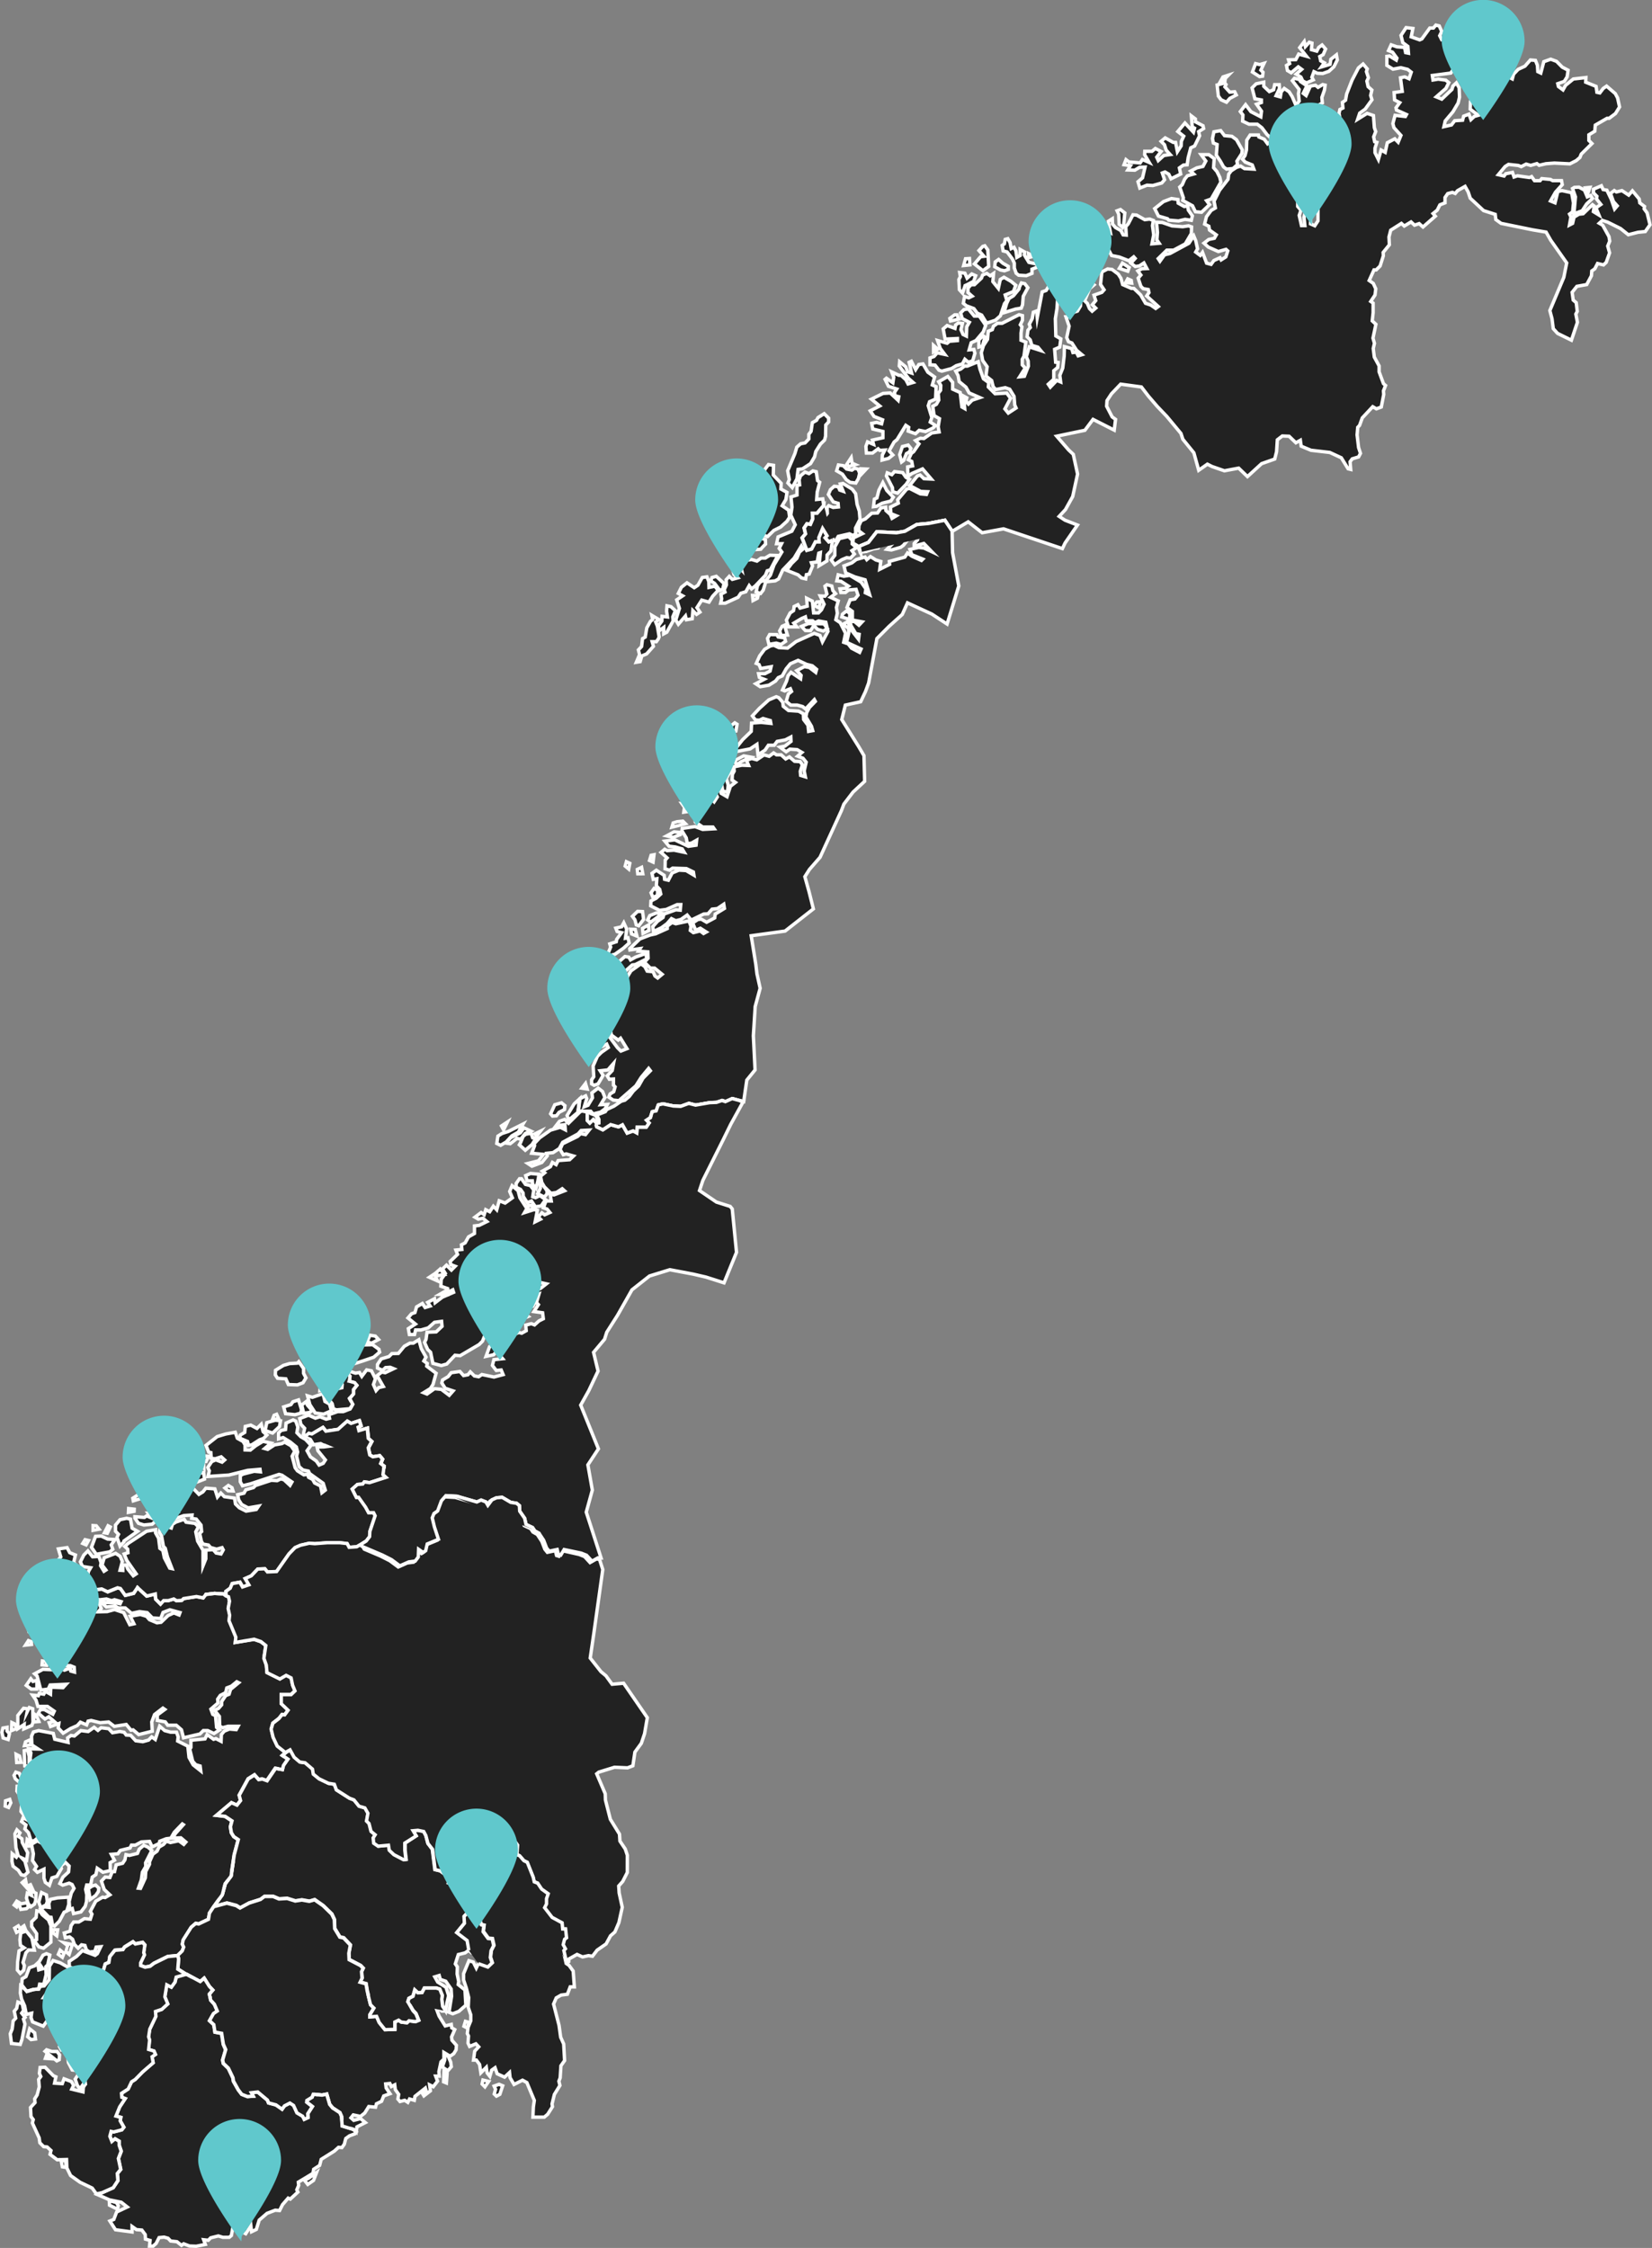 <svg xmlns="http://www.w3.org/2000/svg" viewBox="0 0 487.27 663.06"><rect x="0" y="0" width="487.27" height="663.06" fill="#808080" stroke="none"/><defs><style>.cls-1{fill:#222;stroke:#fffefd;}.cls-1,.cls-2{stroke-miterlimit:10;}.cls-2{fill:#60c8cc;stroke:#60c8cc;}</style></defs><g id="Ebene_1" data-name="Ebene 1"><path class="cls-1" d="M37.93,647l.18,1.86L37,648.68l-.39-2Zm-4.4-30.22L32,616.68l.4-1.14Zm-1.19-2.63,1.56.51,1.54,0,.72,1-.1,1.41-.7.35-3.47-2.83Zm12-3.78.13.59-2.18,1.71-.52-1.13Zm-2.27-.25-.92.33-.8-1.42.74-1.5,2.39-.34,1.18,1.08-.21,1.3Zm-17,1-.5,1.45-2.59-.29-.35-2.85L22.2,608l.29-2.36.75-.81-.44-2.05.73-.89.35-1.81,1.27.48.41,2-.56.79,1,1.26-.48.48.43,1.47Zm4-.14-1.31.17-1-.85.59-2.33,1.48,1.19Zm9.78,1.82-1,1.42H36.69l-.52-1,1.6-1.89ZM24.71,595.3l.67.49.86.75.33.38,1.87-.56,1.61-.14.43-.77,1.16-.14,1.47-1.79.07-4,1.08-1.7,2.13.69L39,590l.76-.06.16.81,1.36.42.12.7,1.63.82-.09.91,2.25-.73,1.39.77,1.57.13v-1.4l1-1.87.51-1.71,1.06-.45.29-1.74,1.5-1.85,2.37-.2.47-.75,2.48-1.53.69.61,2.16-.43.65.73L61,585.52l.23.62-1.13,2.37,0,.79,1.29.49,1.48-.27,1.16-.87,4.07-2,2.93-.29.26,1-.24,3,2.42,1.53-2.89.81-.36,1.5-1.09,1.48L67.79,595l-.56,3.53.85,2.09-1.75,1.61-1.86.63.09,1.45-1.78,3.76-.35,2.26.3.94-.29,2.78,1.59.48.42,1-1,.7.33,1.76-3.1,2.67-2.21,2.25-1.08.7-1,2.11L54.44,627l.09,1.16,1,.38L53.9,631l-1.1,2.71,1.43.39-.18,1L55.12,637l-.6.76-2.42.62-.72-.17L51,639.66l.6,1.53.94-.78,1.22.71,0,1.21.58,1.73-.82,2.16.68,3.21-1,1.22.18,2.07L52,654.83l-3.43,1.53-1.55.3-1.23-1.72-3.56-1.7-2.81-2L38.32,649l-.09-2.48-2.77.07L33.36,645l.28-1.13-1.15-1.06-1-.08-1.14-1.15-.2-1.44-2-4.39.26-1-.67-.91-.14-2.67,1.33-1.44-.11-1.11.73-1.14.63-2.4L30,622.91l.63-.88-.41-.93.21-1.72,1.46-.08,2.44,2.49.76.34L34.69,624l2.28.15.52-1.44,2.17.82.65,1.11-.55,1.13,3.32.8.1-1.36.59-.91,1.89-1.21,2.39-1.17h2.09l3.59-.88-.17-.54-3.93.74-2,.08-1.64.94-2.81,2-1,1.45-.78-1.1-.62-1.8.67-1,.95-.38-.62-1.14-1.88-.19-1.12-2.16-.09-.95,2.52-1.57,1.31.45.89-.73-1.16-.67L44.33,612l.11-.73L47.67,609h1.19l1.61-1.45L46,609.15l-.8-1.52.58-1.08L43,605l.94-1.69,2.21-.89.07-.73,1.77.12,1.39-2.42.49-1.66L53,597l1.15-1.34-4.18,1.42.77-1.63,1-1.3.11-1.85-1,.16.22,1.94-.87.71-.7,1.82-1.21.94.19,1.25-1.63,2.13-3.55.81-1.7,2.36-.76-2.52.16-2.3,1.34.4,2-.41.1-1-3.42-.1-.9-1.67.2-1.74-1.4.91.77,2.68L37,600.05l.49.36,1.77-.42.44,2.15.62.72L40,604.22l-1.81.84L37,604.67l-2.93,2-.21-1.63,1-.08-.8-3-.16-4.19.26-1.37-1-.08-1.69,2.45,2.21.1.09,3.06-.46.3-.09,2.35-1.87,2.6-3.14-1.26-.46-1.26.17-1.3-1.55.36-.51-2.53-.91-2.05-.34-1.74Z" transform="translate(-18.6 -9.54)"/><path class="cls-1" d="M270.86,146.58l-1.82.51-.69-.55,1.31-2,.26,1.63ZM268.2,151l-1.12-1.6-1.71-1,.53-1.71,1.42.2,1,1,1.56.32.84-.58,1,.33.44,1.17-.36,1.55-.77,1.34-1.72-.21Zm9.06,5.41.57-2.27L279,151.9l1.16,2.3,1.92,2-.75,1.13-2.51.63-1.65.91-.93.12.26-2.22Zm-4.69-8.59,1.51.08-1.4,1.49Zm13.9-7,.81,1-.4,1-.92.52-.8,2-.63.47-.57-2.16.81-2.4Zm-1.62,8.13.95,1.37,1.07.59-1,1.48L283.35,155l-1.43-.41-.08-1.2-1.79-3.46.26-.91,1.34.53.79-.91Zm-.9-32.69,1.77,1.45.6,1.5,1.18.37-.75-3.16.66-.32,1.26,2.46.94-1.5,1.23-.18,1.43,2.44,2,1.42-.69,2.35,1.13.5-.16,3.67-1.77.76-.39,1.19,1.06,3.5-.47,1.33,1.56,1-.76.75-2.16,1.05-1.89-.38-1.1,1-2.16-.76.15-1.12-.86-.58-2.58,4.22-.86.7-1.48,2.63,1.1,1.2-1.26,1-1.9.49.08-1.5.75-1.45-1.51.09-.49-.46-1.66,1.25-1.8,0L274,141.2l.49-1.32,1.77.74-.34-1.26,3.1-.7,0-1.86-3-.72-.32-1.66,1.48-.29,1.45.42.3-1.18-2.53-1-1.12-1.65,2.8-1.44-2.45-2,3.44-1.7,2.1-.13,2.34,2.18.19-1.07-1.1-.28-.17-1,.67-1-2.44-.8-1-2.05.4-.34,1.9,1.37.25-1.65-.6-1.57,2.13,1,.61,0,1.45,1.32.64,1.23,1.48-.44-1.36-1.2-2.71-3.65Zm-14,53.7,1.27,1.1-1.35.9.73,1-1.15,1.2-1.1-.14-1.47.62-2.1,1.43-1-1.35,1.06-1.4,0-2.49,1.35-2.42,2.65-.63,1.18,1.15Zm24-58.54,1.24,1.1-1.23.79Zm14.52-29.2.6-.18.89,1.22.26,4.87-1.7,1.26-2.51-2,1.82-2.12,1-.13-1.48-1.7ZM316,88.11l0,.9-1.13.4-1.18-.24L312,88.23l.15-1.44,1-.72,1.24,1.1Zm-2.33,14.58-1.47,1.3-2.28.77-.51-.21-1.27-2.07-1.29-.57-1-1.35-2.25-.84-.86-.73.36-2,1.23.4,1-.49-1.21-1.06V94.52l.9-1,1,0,2.06-1.93.36-.93,1.22-.48,1,.71,1-.69-.21,2.41,1.62,2,.58-2.64,1.08-.65,2.08,1.21,1.4,1.15-.7,1.85-2.42,1,.49,1.68-.7.89Zm-5.12,5.85.56.41-.74,2.68-1.06.28,0-2.08Zm.19-3.94.59.94-.71,1.89L306.46,110l-1.4.64-.6,2.09,1.4-.12.29,1.15-.66,2.23-1.3.37-1-.85-.72,1.36-1.81.52-1.38.85-2.88.77-.84-.27-1.15-1.49-1.51-.13v-2l1.18-.42.95-1.09,2.25.48-1.35-1.79-.8-2.32,2.83.81.69-.59L301,110l0-.61-3.63.17-.57-3,1.16-1,2.32.85.19-1,.79-.6,1.21.14-.44,1.81.62,1.43,1,.48.1-2.72.77-1.34-2.09-1.1-.49-1.66,1-1,1.27-.19,1.75,2.11,1.49,0Zm-8.54-2.2.7,0,.49,1.27-2.43.55-.2-.76Zm19.1-8.22.57-1.18,1,.22.91,1.18-1.37,2.54-.2,2.5-.39,1-1.63.25-3.46,1.08.79-2.72.69-1.45,1.3-.81,1.66-2ZM314.2,81.92l.64-.44.26-1.33.76-.21.67,1.15.33,1.78.83-.39.57,1.1.25,1.89,1-.57V83.13l1.35.76-.15.81,1.37,2.23,2.69.57-.45.92-1.32.51v1.24l-1.68.68-2.25-.13-.74-.57-.55-1.57,0-1.42-.57-1.25-1.56-2.06-1.17-.31Zm9.42,3.19-1.56.38L322,84.34Zm1.73-3.64L325,79.41l1.75.33-.65,1.43Zm5.51-.2,1.29-.78,2.22-.27,1.12,1.72L335,86.51l1.19,2.17-1.07.62-1.26,0-1.24.93-1.26-.62-1,.2L329,88.49,329,85.65l.19-2.05,1.64-1.08Zm6.51,6.46-.79.21-1.24-2.1.91-2.21L338,86.19Zm1.37,4.06,1.12-.15-.74,2.08-1.59,1.09L336,93.38l0-.92L335,90.79l1.15-1.44.91.19ZM303.8,93.54l-.54.24L302.5,96l-.92-1-.16-3,.45-.86-.21-1.21,1.53.18.66,1.48,1.38-1.24,1.14.51-.59,1.66Zm.89-5.87-1.86.19.56-2,1.16-.07Zm46.57,1.87-2.5-.84.91-1.54,2,1.29ZM349.71,76.6l-1-.88-.15-3-.47-1,1-.37,1.28,1-.33,3.41Zm14.43-8.5,1.9.29.08,1.07,1.8,1,1-.2.18,1.25,1.2,1.7L370,74.52l-1.85-.27-1.94.46-2.89-.24-.36-.42-2.67-.78-1.11-2.21L361.78,69ZM352.27,92.25l.13.8-1.77-.16.6-1.09Zm-19,6-.05-1.52,1.52-.54.91.61,0,1.38,1,1.08-.29.85-2.21,1.78-.6-.66L333,99.32Zm73.1-30.91L406,65.81l1.31.34ZM378.51,57l-1.14-1.69.23-3.15-1.11-.43-.26-1.31.42-2,2-.35,1.12,1.47,2.18.21,1.36,1,1.71,3-.12,1.06-1.47,2.27.2,1-1.35,1.18-1.9.17-.87-.64Zm2.42-25.29-.93.95-.11.88-1.4.18.84-1.49Zm-.7,2.77-.33.68,1.44,1.56,1.44-.11.47.94-1.89,1-1,1.14-1.58-.71-.82-1.1-.36-3.26,2.25-.61ZM362.29,50.21l2.36,1.33.69,0,.54,2.74L367,52.55l.05-1.34.7-1.5L366,48.34l2.11-2.52,2.51,2.72.32-1.2-.67-.38L370,43.73l1.19.9,0,.83,2.25,1.17.18.82-1.47.92.28,1.23-1.47,3-1.14.54L369.07,56l-.32,2.15-1.1.09-1.18.83.38,1.8L364,62.28l-.67-1.37-1.1-.64-.8.29.66,2-.81.95-2.63.75-1.74-.09L354.8,65l-.54-1.85L355.6,62l.74-3.18-1.6.06-1.42.86-2.07-.07.78-1.26-1.89-.29.58-1.49.87.68,3.31.28.67-1,2,.87-1.35-2.3.05-1,2.12,0,1-.82,1.69.88-1.3,1.68.46,1,1.64-1.49,1.87-.28-1.18-1.32-.49-1.58-1-1Zm15.23,9.9.86,1.71.33,1.43-2.86,5-1.36.48.87,1.17L373,72.15,371.19,72l-.85-1.76-2.87-1.58.18-.75-1.08-3.19.75-.71.7-1.61.8-1,1.87-.54-.91-.85,1.81-.95,1.83-.43.85-1.59-1.38-1.88,2.26,0,1.59,1.17-.19,2.67Zm33.31-14.42-.87-.58.82-1.71.8.92Zm-7.54-23.88.33,1.48L404.79,22l.78.25-.15,1.94,1.58.43.56-1.09,1-.72L409.59,24l-.72,1.66-1,.56.27,1.26,1.09.59-.87,1.21,2.56-.76.23-1.5,1.64-1.3.26,1.49-1,2-1.49,1.37-1.81.64-1.59-.07-1-.48-.61,1.66.41.77-2,.9-1.12-.59-.53-1.14-1.41-.85L402.54,30l-1-.74L399.44,31l-1.1-.66-.28-1.49.92-.56-.32-1.11,2.14-.05.86-1.63,2.29.63-2-2.54Zm-13.13,6.78,1.28-.37-.94,2,.64.64L391,32l-.89.13-2.1-1.35.93-2.48ZM483,64.81l1.34-.06,1.61.87.83,2,1-.41.54.85-1.74,1.65-1.3,2-2.43.89.44-5-.86-2.45Zm4.56,0-.64,1.77-.68-1.63ZM264.15,168.86l-1.09.49-1.06-1.2.55-.58-1.32-2.15-1.12,2.71.1,1.2-1.1,0L258,171.47l-1.4.39-1.38-3.67,1-1.18-.4-1.74.83-1.24,1,.2.69-1.61-.07-1.69h1.35l2-2.32-.08,2-1.68,2.56-1.5,1-.4.79.71,2.79.47-.05-.54-2.49,1.88-1.47,2.15-2.77-.06-1.75.48-.53,1.3.53,1.55-.15-.09-1.07-1.43-.43-1.44-2.17.6-1.42,1.11-1,1.2.11.44,1,1,.35-.83-2.15.77-.15,2.74,1.68,1,1.33.43,3.14.66,2,.21,2.43-1.33,2.58L271,167l-.84.5-1-.51-3.31.76-.77,1.33Zm35.27-2.57L297.29,163l-4.8.94-3.47.32-3.54,2-2.45.43-5.82-.3-2.46,3.16L272,170.7l.35,1.71-.85-1.91-1.34-.78.13-1.5,2.69-1.28-1.11-.85.08-1.5.66-1.46,1.23-.53,1.87-1.67,1.73-.08,1-1.48,1.39-.24.09,1,1.3,1.16.49,1.14,1.26-.75-1.61-.64-.11-1.93,2.32-1.15-.19-1,2.65-3.15.83-.22,3.2,1.62,1.8.17.33-.8-2-.09-3.28-1.75,2.27-2.81.81-.28,1.14,1.09,2.16.1-2.57-3-3.17,1.37-1.15.88-.08-2.83,1.45-.3-.24-1.32-1-.49.88-1.88.68-.51,1.56-2.28-1-1,1.45-.68,1,.1,2.33-1.65,2.18-.3-.29-1.52.39-2.4-1.59-.91-.39-2.75,1.06-.57.71-1.24-.16-2,.69-.9.06-1.45-.62-1.07,2.7-1.55,1.42,1.73,0,2,2.22,1,.51,4.26.83.47-.28-3.65.89.49-.24,1,.72.82,1.1-1.13,2.27-.76-3.16-1.39-.94-1.69-2-1.65-.31-1.78-.71-1.32,1.47-.57,1.11-.89.86,0,3.2-1.3.53,2.21,1,2.81,1.57,1.13-.12,1.3,2,2,3.43-.19,1.13,1.53L315,130.15l1,1.23,2.3-1.5-.39-.88-.21-2.55-1.28-2.1-1.31-.46-2.8.55-.77-.84-.44-1.82-1.68-1.32.35-2.75-1.32-1.85-.41-2.27.63-2.1,1.21-1.86.22-2.39,1.19-.47.33-1,1.18-.87,1.38,0,5-2.54,1,.27,0,1.39-.63,1.31.48.61-.27,1.82,0,2.13,1.42.57-.56,4.15-.49.9,0,1.66.87.92-1.64,2.59,1.39-.14,1.18-3-.06-1.52-.54-1.25.85-2.92,3.4,1.09-.83-1-1.79-.52-.48-1.63-.93-.94.26-1.93.68-.76-.29-1,.86-1.63.34-1.91.94-.35.2,2L326,95.63l1.17-.42,1.14-1.83L329.59,95l1,2.13-.23,3.43-.48,3,.14,5.07,1.47.86-.31,2.44-1.51.64.3,3.81.74.09-.15,1.47-1.14.94,0,2.52-1.62,1.47.59.87,1.92-2,1.14.46-.25-1.94.86-2.14.43-3.64.07-2.7,2.15.59.35,1.16,1-.13.55,1.09,1.1-.33-1.55-1.3-1.4-2.16-1-.37-.53-1.22.71-3.37-.93-2.75.83,0,1.56-1.37,1-.32.88-1.47.07-1.19-.83-1,.21-.76,1.19-1,.44-1,1.32-.68.71-1.29.89.65L340,94.67l-1.48,3.58.79.77.65,1.55.77.76,1.06-.91-1-1,1-1.2-.51-1.62,2.31-.82.67-.76-1.05-1.57.39-3.7,1.71-.88,1.31.15,1.82,1.38.8,1.25.49,1.83,2.6,1.13.71,0,2,1.92L356.48,99l1.56.52,1.44,1,.77-.56-3.43-3.12.68-1-.21-.9-1.51-.27-.67-.69-.8-2.39.8-.92-.9-1.21,1.16-.63,1.51-.07L356,87.1l-1.36.89-1.18.16-1.3-1,1.26-1.38L353,85.3l-1.44,1.15-2.79-1.09-2.3-.46-1-1.91-2.34-.72-1.49-2.64,1.26-1.82.65.07,1.13-1.14.45.93,1,.52-.61-3.38,1.16-.75.07,1.58.86,1,1.58.9.68,1.27.93.07-.15-2.48.73-.83,1.39-2.67,1.08.09,2.41,1.35,1.44-.18,1.09.41-.26,1.53.36,2.69-.51,2.68,2.12-.18-.67-1L360,78.1l-.27-3,1.69.07,2.88,1,3.15.24,1.72-.26.9.32L370,78.41l-1.79,3.06-3.44,1.85h-2l-2.55,2.5.51.77,1.36-1.89,1.64-.4,5.54-3,1.44-2.18.59,1.44.52,2.38-.54.94,1.35,1,.66-.91,1.21,3.19,1.32.35.82-1.13,1.82-.82.33.63,1.38-.88.57-1.75-.52-.47-2.26.64L375,82.42l-1.28-1.16,1.41-1.09,1.65-.35.58-1-2-1.42-.2-1.13-1.25-.63.54-2.17,1.4-1.87,1.23-.72-.39-2,1.62-3.22,2.52-3.25.18-1.49.75-1,1.54-1,1.23-.4,1.14.75,2.76.16-.47-1.24-2.08-.85-.79-.86.74-1.08.42-1.6.1-2.92,1-1.52,2.44,0,.12.57,1.58.67,1,1.35,1.16-.79-.25-.93-1.09-1-1.5-2-1.37-1.06H387l-1.88-.89.09-1.83-.77-1L386,40.41l1.56,2.07L390.49,44l.2-1.67-1.46-2.05,1.43-.5,0-.75-1.92-.37-.83-3.2,1.21-1.2,2.24-.47V35L393,36.55l1.27-.55.3-1.48,1.35,0,.07,1.11-1,2.14,1.26.35.26-1.5.89-1,1.43,1,.89,1.39,1.14,2.63.94-1.27-.21-2.2.2-1.25-2-2.58.62-.72,1.52.4.26.56,1.9,1.28L403,37.07l.85.65,1.26-2.79,1.5-.24.76.61,1.37-.81.72.17-.21,1.46-.75,2.15.14,1.63-2,1.23-.16,1.32.84.25-2.1,3.8-.7.89-1.75,4.81L401.48,54l1.38.11.25,1.37-.72.55-1.45-.08.38,1.31,2.11-.89.22,1.91-.6,1,1.4.27-.18,1.16L403,60.08l-.6,2,.3,2.53.92-1.16.69.21.19,1.56-1.31,1.88-1.82,1.81v1.53l.95,1.11-.51,1.52.67,3,1,0-.25-2.4.36-1.42L405.21,74l-.07,1.57,1.27.56.94-1.45,0-4,.95-1.51.3-2.52,1.06-1.35.16-2-.9.33-1.46-.9L408,61l1.46-1.86.77-3.3.06-1.54,1-1.26,1.28-3.23,1.43-2-.35-.92.31-1.65L413.56,43l.25-1.16.9-.44-.16-1.65.93-.66.33-1.85,1.59-4.06,1.88-3.61,1.37-1.15,1.23,1.44-.24.81.59,1.79-.46,1,.36,1.64,1.11,1-.36,1.59.39,1.28-2,2.76-1.61,1.18-.6,1.8,2.77-1.73,1.88.64.27,3.59.4,1.14-.61,1.57.29,1.41.65.2-.54,1.71,0,1.34,1,2,.79-2.79,1.22.69.61-2.83L430,50.48l1,1,.82-2-2.06-2.28L429.44,46l.64-2.44,3.05.34.32-.58L430.51,42l-.14-.67,1.1-1.51L429.93,39l-.12-2.17,2.39-.34-.52-4,1.26-.27,1.27.55.65-1.94L433.79,30l-2-.49-2.32.43-1.8-1.11,0-2.66.77-.11,2,1.21.19-.58-1.29-1.76-1.18-.47.78-1.7,1.69.59,2.24.17.33,1.54.84.17-.17-2-1.51-1.11-.52-2.14,1.5-2.29,2,.25-.5,2.47,2.5.89.65-.28,2.34-3.21h1.06l.73-.86,1,.25.73,1.63-.6,1.24.57,1.14,2.75-.82,1.91.2.66.91.08,2.66L449,26l-1,2.79-1.47,2.3-5.46.72.2,1.33,1.55-.26,2.22.3.89.74-.86,1.71-2.83,2.48,1.62.67,3-2.86.3-1,1-.94.82,1.44.11,2.79-.4,1.7-1.54,2.61-2.27,2.69-.38,1.69,2.23-.51.94-1.24L450,45l.31-1.19,1.57-.6.58,1.61,1-.94,1.21-.34-2.42-1.8.08-2.27.34-.61-.11-2.84-.36-1.34.29-.92-.72-1.1L453.07,29l.64-3.13,1-1.49,2-.9.43.59,1.47-.48,1,.9,1.73-.35,1.2,2.36,1.8-.12-.48,1.74.61,2.46-.85,1.71,1.05.53.38-1.41L466.39,30l2-.94L470,27.23l1.49.12.58,1.47.12,1.85.88.42.89-3.36L476,27l1.72.64,1.67,1.7,1.73.91-.28,1.94L480,33.55l-1.92.67.19.84,1.35,1,.76-1.35,2.29-1.87,3.7-.42-.06,1.36,3.06,1.24.26,1.75.85.18,1-1.32,1-.69,2.56,2.21.68,1.27.58,2.67-1.2,1.94-1.87,1.41-.62,0-3.46,2L489,48.24l-1.75,1.06,0,1.67.91.91L485,55l-.4,1-1.08.92-1.87.95-4.57-.23-2.5.19-2,.47-.66-.5-1.83.53-1.34-.39-1.45.75-.86-.34-2.9-.32-1,.63-2,2.41,1.7.39.48-.67,2-.39.46,1.35,1-.35,3.56.5.62-.27.85,1.2,1.64,0,.5-.61,2.57.24.64.36,2.62,0,.22,1.19-2,2.22-1.47,2.59,1.34.55.83-3.36,1.24-.24,2.82.62.55,3-.25,2.63-.91.67.4.84-.42,2.38.92-.48.42-1.84,1.44-.87,1.24-.13,2.76-2.66.52.4-.25,1.63,1.63,1-.87-2.12,1.45-1-1.3-1.64.13-.75-1-1,0-1.11,2.32-1,.51,1.11,1.11.19,1.28,2.66,1,2.88.78-.92L494.5,69l-.88-2.4,1.13-.85.63.41,1.62-.4,2,1.33,1.09-1.26,2,2.4.18,1.15,1.39,1.06-.11.69.88,1.21.85,3.5-1.4,2-2.12.21-2.88.73-2.27-1.82-3.79-1.89-1.57-.52-.93.84,1,.58,1.86,3.36.22,1.33-.59,1.46.55,2-1,2.81-.79.75-1.76-.42-.81,1.57-.89.63L488,90.88l-1.39,2.6-2.9.52-1.4,1.77.32,2.28.89.76.3,2.58-.41.79.46,2.43-1.77,5.27-4.08-2-1.27-1.4-.37-2.91-.64-2.43,4.12-9.79.85-4.26L476,80.4,474.63,78l-3.93-.66-9.34-1.91-1.56-1.13-.17-1.53-3.44-1.11L452.26,68l-.61-1.85-.92-1.63-2.21,1.26-.69.83-.84-.33-1.37.36-.8,1.15,0,1.58-1.51.59-.79,1.57-1.23,1,.67.78-3.64,3.19-1.13-1-1.37.46L434.8,75l-2,1.21-.85-.77-3.15,2-.51,2,.11,2.31L426.57,84l.05,1L425.67,88l-1.15,1.15h-.65l-1.42,3.13,1.21.85.73,1.59-.22,1.84-1.26,1.89.7.49,0,2.83-.26,2.42,1.08,1-.86,4.08.43,1.54-.35,1.52.31,2.53,1.42,2.61v1.75l1.28,3.47.62.56-.62,1.58.08,1.06-.72,3.71-1.44.53-1.08-.63-3.08,3.3-.81,2.22-.54.57-.19,2.23.44,3.71.56,1.73-.55,1.05-1.88.57-.64.87L417,148l-.77-.19-2-3.24L410.84,143l-5.56-.65-2.88-1.2-.25-1.74-1.32.73-2-1.92-2-.08-1.47,1.13-.23,3.52-.54,2.15-3.87,1.36-4.17,3.82-2.59-2.5-4.21.79-3.67-1.27-1.35-.69-2.56,1.8-1.43-5.15-3.25-4-.56-1.71-4.15-5-2.86-3-2.58-3-2.08-2.71-6.11-.83-2.72,2.85-1.31,2-.11,1.66,1.63,3.15,1,.73-.39,3.17L341,133.24l-2.41,3.22-8.31,1.74,3.53,4.07,1.36,1.28,1.27,5.82L335,156l-2.14,3.85-1.85,2,1.7,1.12,3.7,1.44-3.66,5.3-.79,1.65-17.36-5.83-6.3,1.15-4.12-3.22Z" transform="translate(-18.6 -9.54)"/><path class="cls-1" d="M149.56,620.47l.92.68-.21,2.79-.83-.34Zm1.13-.13-1.63-1.12.72-2.07,0-1.65,1,.53.76,1.75.18,1.36ZM73.48,591.82l-2.41-1.53.23-3-.26-1L72.35,585l.43-1.15-.4-.87.26-1.26L75,578l1.34-1.12.85.17,2.9-1.38.29-1.81,1.24-1.9,3.87-1.05,2.79.72,1.11.71,2.7-1.46,3.34-1.06,1.18-.89,2.51,0,1.75.74,2.42-.14,2.39.75,1.91-.3,2.23.39,1.55-.46,2.53,1.76,2.56,2.5.74,1.58.11,2.68,1.52,2.51,1.1.22,2,2.11-.45,2.44.09,1.87,3.37,1.75.77.8-.48,1,.16,1.9-.58,1.2,1.74.47.34,2.09,1,4.07,1,1-1.21,2,0,.58,2-.15.76,1.79,1.72,2.14,2.9-.09v-2.17l1.12-.54.78.56,1.68.19.61-.58,1.89.26.92-.39-.78-1.91-.86-.92L138.91,600l.32-1,1.2-.63.53-1.84.87.81,1.27-.06.69-1.33,3.53,0,1,.32.75,1.85-.16,1.12.25,2.08.92,1.41-1.15,0L147,601.21l1.11,3,1.81,2.9,1.79-.44.13,1,.89.52-.94,2.17.13,1,1.3,1.47-.1,1.34-.69,1.13-1.08.75-1.81-1.1v1.94l-.87.83-.62,2.89.12,1.31-1.07,0,.55,1.48-1.25,1.64-1.08-.53.23,1.75-1.91,1.48-.57-.93,1.19-.67-.2-.69L141,627.88l-.19,1.17-1.41-.39-.51,1-.93-.61-1.37.36-.63-.75.24-1.36-1-1.4-.17-1.41-1,.51-.44-.91-1.23.13.14,1.19,1.13,1.69-1.85.66-.64,1.59-1.51.73-.26,1-2-.19-1.19,1.91-1.25,1-2.13-.44-.68.86.82.74,2-.51,1.41,1.17-2.47,1.27-.22,1.53-.89-.77-3.26-1-.21-2.84-.49-1.1-2.11-1.39-.9-1.07-.86-3-1.37.27-2.61-.24-.33.87-1.54.94-.06.52,1.67,1.3-1.35,2.1.07,1.15-1.11.52-.46-.92-1.68-1-1-2.2-1.07-.69-1.6.82-.72,1L100,630.4l-2.18-.58-.33-.83-2.85-2.38-1.88.22.53,1-1.68.12-1.7-.66-1-1.3-1.44-2.59-.15-1-1.36-2.82-1.47-1.42-.22-1,.91-3-.71-1.6L84,609.31,82,608.93l-.34-2.2-1.26-1.17,1.18-2.09,1.12-.76-.86-2-1.09-1.2-.4-1.82,1-1.16-1-1.07-1.52-2.42-1.17,1Z" transform="translate(-18.6 -9.54)"/><polygon class="cls-1" points="137.78 572.4 134.72 570.06 136.99 567.3 136.86 565.33 137.62 564.54 139.44 564.59 140.81 565.02 141.96 567.85 142.72 568.02 142.49 569.87 143.98 571.82 145.17 571.92 145.62 573.89 144.85 575.4 144.62 577.38 145.14 578.99 143.88 580.19 141.07 579.21 141.46 577.02 140.46 575.24 139.03 575.96 138.28 575.29 137.78 572.4"/><path class="cls-1" d="M224.17,188.77l.88,1.32-1,.67-1.09-1.1-.18,2.39-1.73.3-.27-1.12-2.1,2.44-.76-1.24L219,189l-.8-2.52,1.75-1.19-1.28-.71.91-1.82,1.65-1.31,2.14,1.44,1.09-.73,1.28-2.28,1.37-.19.56,1.39.05,1.73,1.75-.36.95,1.22-1.61,1.73-1.09,1.75-2.13-.6Zm-8.84-.53,1.18.24,1.3,1.21-.77,1.82.09,1.2-1.84,3.3-.91.48v-1.88l-1.36,1-.2-1.51,1-1.37.07-1.39,1.57.18-.25-1.72ZM212.77,198l-.58.82-1.24,0,.38,1.36-2,2.24-1.42.59-.49,1.68-1.13.19.95-2.25-.34-1.39.94-1,.28-2.33.8-.46.45-2.7,1.08-1.94.68-.56-.27-1.2,2.07,1.23L212,193l.5,1.25.52,3.16Zm17.1-18.46,2.3,2.13-.42,1.69-.8.36-1.58-2.12-1.13-.71.35-1ZM243.44,171l-.45.54-2.55.18-1.53-1.18-1.23-1.86,1-1.06,4.27.62,1.41.46.06,1.31Zm14.39-34.24.38-2.56,1.22-.68.45-.81,1.82-1.15,1.31,1.31V134l-.84.89-.06,3.33-.3,1.12-1.22,1.2-1.36,2.17-.37,1.57-1.18,2-2.37,1.54L254,148l-.35,2.8-1.37,2.55L251,152l.41-1-.48-2.6,2.13-5.08.56-1.89,1.14-1,1.3-.25,1.11-1.16,0-1.39Zm-16.7,24.83-.74,1.49-1.68-.33-.54,2.46-.52.83-2.07,1.06-.92-1.46-.2-1.27-.74-.34.66-2.72.85-.6-.88-1.07.18-1.16,1-.27.58-1.07,1.11-.06.11-1.05,1.41-.26.06,2.22-.33,1.06.88.46.59-1.28,2.75-1,.08-1.34-.51-1.19,1.07-.72,2.52.44-1.21-1.41.19-1.21-.92-1.33.25-2.42,1.11-1.48,1.49.22-.07,2.86,2.32,2.45-.08,1.68,1.8,1-.34,2.11-1.09,1.83,1.91,1.3.3,2.05-.78,1.22L248.85,165l-2,1L245,167.8l-1.29-.44-1.85.13-.65-2.15.49-1.06,1.6-.75,2.12-.51-.3-.61,1.23-2.07.12-1.21-1.29-.08-.52,2.38-1.26-.21-.57,1.57-2.08.3Zm1.3-10.34.9-.25.56,1.84-.65.78-1.3.13-1-.59.52-1.35Zm24.66,39.46,1.24-1,.95.86-.12,1.69-2.25-.76Zm-6.62-3.68-.28,1.83-1.46-.76.79-1Zm-4.32,8.49L255,194.31l2-.84,4.62.07,1,1.38-1.18.75-1.68-.49-1.1-1.14-1,1.52Zm-5.29,1.33L249,197l-.43-1.37.71-1.34.7-.32Zm-3.13-.12.4.69,1.92.28.26,1-1.34.93-1.4-.39-2.17.36-.42-1.74.64-1.15Zm-5.54-11.5L242,186l-1.29.67-.15-1.51Zm-.18-2.89.77-1.11,1.07-.51.55.65-.68,2.23-.78,1-1.31-.45Zm-4.68-4.78-.44-2,1.73-.74,1.68-.25,1.57.47,1.23-.89h1.21l1.38-.84,2.35.08-2.23,4.23-.91.28-.53,1.33-3,3.15-1.11.86-.69-.94-1,1.79-1.46.44-.8,1.18-3.81,1.75-1.34,0,.3-1.3-.22-1.35,1.2-.64-.24-.67.65-1.41-.07-1.54.92-1,.91.88,1.57-.44-1.08-1-.52-2,1.67-.66ZM226,240.33l.14.94-1,.55-.6-1.38Zm1.61-1.24-1.81.2.07-1.07Zm5.14-2.5.39-1.27.81-.81.28,2.17-1.43,2.48.59,1.94-.23,2.08-1.37-.28-.34-2-.85-.39-1.45-1.61.63-.54.12-1.76,1.52.82,1.1.08Zm7.21-3.74-2.78,1.35-1.39.94-.4-1.27,2.56-1.37ZM236,223.17l-.34,2-1.28.25-1-.36.55-1.17,1.4-1.14Zm-7,7.54-1.81,1.17,0-1,.91-.57Zm-22.72,51.64-.41-1.52-.74-1,1.54-1.47,1.45.06.31,2.3L207,282.6Zm.43-15.08-.14-1.28,1.27-.61.35,1.88ZM203,265l.36-1.29,1,.47-.31,1.7Zm8.23-1.17-1.05-.48.47-1.53.85-.16Zm-.05,10.42-.55-1.38.89-1.27,1.08.56-.08,1.52Zm1,4.59,1.77.19-3.44,2.53-.87-.68.63-1.28Zm-6.09,13,3-1.07.29,1.59L206,294.05l-.9.11-1.93,1.71-1.27,1.5-2.43.45-.9-.47.68-1.13.82,0,0-1.52.92-1.33,1.94-1.69,1.14.18.5.81Zm.38-6.18-1.56-.64-.31-1.39,1.36.05ZM210,284l-1.74.86-.16-1.49,1.79-1Zm7.43-29.09,1.93.17-.06.63-2.16.8-1.89-.42Zm.93-3,1.64-.16.78.77-4,1,.38-1.24ZM197,291.8l1-1.2.72-1.71-.27-.94,1.93-.63.1-.68,1.45-2-1.31-.34-.39-1,1.72-.39.64-1.18.85,1.82-.36,2.73.74-.14.36,1.55-1.71,1.55L200,291Zm4.75,5.93-1.22,1.73-.55-.65Zm-12.33,8.83,1.63.14.62,2.41-2.29,3.13-.53.23-1.1-1.27-1.75-.06.78-1.33.57-2.14.89-1Zm9.94.65-1.23,2.1-1.08-.45,1-1.25Zm1.4-3.92-.52.73-1.19-.68,1.81-1.44Zm-6.16,14.65-.56.84L193,322.05l-1-.64-.17-.89,1.33-1.22,1-1.68Zm-2.83,12.82-1.53-.25,1.06-1.38Zm-1.39,6.56h-.47l-.77.31.51-4,1.68-.85.33.81-.73,2.41,1.11-.44,1.32-2.2-.18-1.44,1.85-1.43,1.29,1,.71,1.76-1.28,2.14,2-.1-.65,1.28-1.34,1-2.24.55-.7-.82Zm4.24,3.49-1-1-1,1-.72-.73,0-2.44,2.37.88.62,1.31Zm66.94-182.2-2,2.32h-1.36l.07,1.69-.69,1.61-1-.2-.83,1.24.41,1.74-1,1.18,1.38,3.67,1.4-.39,1.16-2.11,1.1,0-.1-1.2,1.12-2.71,1.32,2.15-.55.58,1.06,1.2,1.09-.49-.46,3.17-1.12,1.19L262.5,175l-2.31,1.41.38-3.87-.46.16-.48,2.59-1.71.23.35.95-1,2.4-.83.18-.2,1.24L255,180l-1-.9-3.38-1.35,1.47-2,1.55-1.52.76-1.87,1-.81-.45-.92-2.11,3.53-3.37,3.52-1.21,2.62-1,.57-2.12.22-.41-.58,1.1-1.33,1.06-3,2.32-3.82-.79-1.06.7-1.39-1.46,0,.44-2,4.06-1.68,1-1.91-1.31-2.87.36-2.33-.31-3,1.78-.56v-2.83l.77-.17-.13-1.51.38-1.15,1.35-1.12,1.17.46,1.14-.8,1,.24.39,2.62.63.49-.74,2.9-.16,2.18,1.8-.18Zm10.79,13.79-.34-1.7,2.75-1.16,2.47-3.16,5.81.3,2.46-.43,3.53-2,3.47-.32,4.81-.94,2.12,3.27.14,6.29,1.83,9.82-3.45,11.24-4.51-2.95-7.17-3.3-1.54,3.43-3.85,3.46-3.63,3.64L274.81,211l-.93,2.52-1.41,3-4.53,1-1.06,4.26,5,8,1.55,2.65.2,7.57-3.41,3.17-2.71,3.55-.73,1.93-6.3,13.76L257.35,266,256,268.13l1.22,4.37,1.29,5.13-8.34,6.54-10,1.38,1.37,8.49.32,2.71.95,4.29-1.46,5.39-.54,8.63.5,10.07-2.43,3-.93,6.34-3.27-.87-2,.9-1-.34-1.63.56-2,.08-4.15.72-2-.51-2.4.88-2.17-.1-3.07-.64-1.36.31-.62,1.76-1.16.25-.55,1.73-1.16.77.79.8-.85,1.24-2.69,0-.11,1.68-1.07-.57-1.76.64-1.38-2.43-1.16.6-2.33-.65-2.3,1.52-1.79-.87-.18-.5.67-.49,0-1.23-.64-1.26,2.53-1,.41-.63,2.14-1,2.16-1.47,1.05-.29,1.31-1.11,1.17-1.57,1.58-1.51,1.31-2.31,2.16-2.19-.52-.68-2.15,2.59-1.62,2.55-5,4.37-1.67-.18-1.31-.87.38-.94,1.08-.65.41-1.44-.49-.5v-1.81l-1.21.08-.63-1,1.48-1.59.4-2.1-1.68,1.92-2.28.26.87,1.36L195,329.25l-1.18.41-.72-.42,0-1.2.64-.91-.19-3.17,1.26-2.85,1.2-1.18,2-1.41-.45-1-1.45.76H194.9l.94-1.6.43-3.66,1.24-.08,0,1.73,1.06,1,2.16,2.9,1,1,1.8-.71-1.89-3.08-.68.55-2-1.46-1-4.37,1.81-3.38,2.74-3.23.59-1.78-.23-1,.57-1.34.26-2.22,1-1.63,2.93-2.09,1.15.81.71,1.35,1.75.17.54,1.27.81.59,1.31-1.09-2.22-1.83-1.25,0-1.76-1.74,1.09-1.19-.07-1.86-2.78-.21.49-.76-3,.41-.05-.39,3-2.87,3-1.15,1.63-.36,3.44-1.54,0-.73,1.42-1.07,1.09.38,3.88-.83.6,1.56-.2,1.23.91.66,2-.51,1,.76.8-.44-1.75-1.11-1.37.61-.89-2.18,1.51-1,1-.13,1.6.93,2.39-1.28.14-1.13,2.73-1.67-.2-1.23-1.88,1.28-1.57.17-1.2,1.37-1.25.06-3.71,1.8-1.19-1.49-1.82,1.29-1.52.39-1.29-.63L215.33,282l-1.64,1.2-2.36,1.1-.18-1.43,1.38-1.57,1.64-1.14.26-1,3.52-1.26,1.3.11.15-1.65-1.06,0-3.22,1.44-2,.26-2.59-1.33.08-1.44,1.54-.8,1.35-1.25-.31-1.36-1-1.06.15-2.09-1.05.19-.38-1.77,1.28-.93,2.31,1.51.13,1.18,1.11.27,1.11-2.14,2-.84,2.12.12,2.3,1.36-.15-.94-2.06-1-4.07-.13-.91.61-1.32-.42.06-2.57.55-.64-1.8-1.62,1.1-.93.69.41,2.06-.14,3,.63-.6-1-2-.57-1.89-.23-1.23-1.5,2.94-.38,4,1.91,2.27-.33.16-1.47-1.6.9-1.16.07-.3-1.67-1.27-2.09.09-.69,3.77-.54,2.26.84,3.39-.19-.37-.52h-3L223.7,252l-.15-1.51-.87-.43-.53-1.25-1.85.28.19-1.45-.76-1.06,4.2.39,1.37-.74.19-1.23,1.1-.79,2.29-.42-.57,1.24.94,1,.92-1.41-.92-1.88.39-1.74,1.16.46.51,2.08,1.73,1,1-3.07,1.49-1.15-1-.7.09-1.65.54-1-.13-1.23,2.38-.49,2,.08-.63-1.52,1.53-.55,1.5.39,2.17-1.45,1.49.42,1.31-1,.85.56H249l1.34,1.22,1.11-.6,1.51,1.29,1.66.11.65.94-.62,1.91.1,1.2,1.4.43-.35-1.76.59-2.57-.94-1.16-1.59-.61,1.27-1.1-1.42-.83-2.13-.13-1.1.76-1.82-1.37,1.45-.29,1.81-1.4-.06-1.28-1.62.84-2.41.44-.87,1.14-1.72,0-1,1.46-2.07,1.36-.31-3.08-2,1.33-5.19,1,3-3.74,2.51-2.42.1-2.44,2.79-.21,2.9.3-.15-.83-2.16-.62-1.09.52-1.15-.09-.89-1.2,2.07-2.22,2.77-2.5,2.21-.93.73.29,1.18,1.36.13,1.17,1.53,1.24,3,.2,1.4.77.09,1.7,1.28,1.69.19,1.8,1.21-.22-.37-1.29L256.3,221l.24-1.27.81-1.51,1.74-1.79-.29-.52-2.59,2.76-.86-.72-1.61-.44-1.9,0-1.34-1.1.63-2.15.94-.77-.34-.8-1.69.65-.65-.28,1.21-2.62.46-1.59.85-1,2.84,1.9.14-1-1.28-1.4,2.26-1.19,1.45.27,1.89,1.44.25-.9-1.28-1.06-1.67-.41L254,204.32l-2.27,1-1.24,1.5-1.16,2.09-1.19.52-.79,1-1.93,1.21-2.59.45-1.31-.87L244,209.9l-1.42-.55-.23-1.09,1.86,0,1.54-.79.29-1.27-3.08.52-.48-1.16-.81-.34,1-2.21,1.45-1.94,1.71-1,1-.2,1.48.69,2.59.15,2.51-1.93,5.35-2.42,1.69.61.73,1.87,1.64-3.08-.64-2.68-2.11-.38-1.14.5-.67-.56-1.85,0-.25-1.14L255,192l-2.25,1.34.88,1.11h-2.46l-.62-2,1.11-2.12,1-.68.17-1.21,1.11-.53.65,1,2.11-.58-.17-2.32,1.66.83.4,3.49h1.42l.9-.94.76-1.62-1.15-2.45,1.4.08.57-.66-.56-2.3.59-.43,1.43.39.3,1.32.79.92-1.46,1.08,2.27,1.07-.54,1.92.26,1.72-.43,1.91,1.29.87,1.57,3.12-.55,2.66,1.32.47,1,1.27,2.37,1.24.44-1L268.31,199l.65-2.79v-1.31l-1.75-1.21,1.39-.76,1.23,2.59,2,2.58.18-1.46-1-.22-1.4-2.35-.31-1.21h1.33l1.32,1.1.94-1-2.88-.54,0-2.55-1.58-1.15.92-2.26,1.4-.23.93-1.13-.57-1.72-2.22.19-.93.74-1.34,0-.27-1.08,1.51-.14,1-.67L266.65,181l-1.23-.13.41-1.78,1.66.42,1.75-.27,3.35,2,1.41,2-.17,1.14,1.27.6-1.33-4.42-3-.85-2.73-1.19-.51-2.06,2.33-.89,1.31-1,2.59-.73.51.78,1.08-.91,1.59,1,1.46.44-.31,2.31L281,176l-.09-.86,4.58-1.27.79-1.22,1.29.95,2.82,1.26.4-.4-3.23-1.3-.58-1.56,2.59-.58,1.52.16,2.38,1.11-2.38-2.45-2.86.77,0-.74,1-1.08.47-1.83-2.6.87-2,2.53-.81.61-2.76.79-1.32-.19,1.49-1.48-.7-.83-1.22-.36-1.16.61-1,1.67-1.4.24-2.11.77Z" transform="translate(-18.6 -9.54)"/><path class="cls-1" d="M52.94,659.2l.54.91-.22,1.06L50.9,660l-.07-1.34Zm56.63-7.11,2.4-1.73-.89,2.31-1.7,1.19-1-1.26Zm-61,4.27L52,654.83l1.41-2.1-.18-2.07,1-1.22-.68-3.21.83-2.16-.59-1.73,0-1.21-1.22-.71-.93.78-.6-1.52.35-1.5.72.17,2.42-.62.61-.76-1.08-1.9.18-1-1.43-.4L53.9,631l1.61-2.45-1-.38L54.44,627l1.92-1.27,1-2.12,1.07-.69,2.21-2.25,3.1-2.68-.33-1.76,1-.7-.43-1-1.59-.48.29-2.78-.29-.94.34-2.26,1.79-3.76-.1-1.45,1.86-.63,1.76-1.61-.86-2.09L67.8,595l1.35.6,1.08-1.48.36-1.49,2.89-.82,4.17,2.27,1.16-1,1.53,2.42,1,1.07-1,1.16.4,1.81,1.09,1.21.86,2-1.12.76-1.18,2.09,1.26,1.17.34,2.2,1.94.38.5,3.21.7,1.59-.9,3.06.21,1,1.48,1.42,1.35,2.82.15,1L88.88,626l1,1.3,1.7.66,1.68-.12-.53-1,1.88-.22L97.45,629l.33.83,2.18.58,1.86,1.24.72-1,1.6-.82,1.07.69,1,2.2,1.69,1,.46.92,1.1-.52-.06-1.15,1.35-2.1-1.67-1.3.06-.52,1.53-.94.34-.87,2.61.24,1.37-.27.86,3,.9,1.07,2.11,1.39.49,1.1.21,2.83,3.26,1,.88.77-.44.58-1.58.58-1.09.79-.43,1.68-.72,1-1-.07-1.23,1.11-3.86,2.42-.47,1.79-1.76,1.14-.22,1.21-4.31,2.6.11.94-.55,1.31.31.67-2.24,2.07-.62-.29-1.66,1.92-.88,1.75-1.28-.1-2.41.92-2.32,2-.85,2.75-1.4.67-.21-1.77-1.51,2.36-2-1-.51-1.13-1.23-.06-.5,2.74-.62.51-1.91,0L83,669.06l-2.24.55-.73.73-1.36-.15.49,1.37-2.67.54-2-.07-1.71-.65-.65.45-1.35-1.07-1.84-.2-.78-.82L67,669.41l-1.47.14-.88,1.72-.88.79-1.07,0,.16-1.67-1.36-.4-.06-1.32-1-1.34-1.58-.13-1.31-.93,0,1.62-4.89-.66L51,664.66l1.17-.47L53,662l3.14-1.48-1.76-1.39-3.49-.71-3.52-1.55Z" transform="translate(-18.6 -9.54)"/><path class="cls-1" d="M176,365.84l-1.89.94.34-1.62,1.27-.05Zm-3.58-8.62,1.17,1.67,1.44.34,1,1.3-.3,2,.84.28,1.27-.61,1.67,1.18-1.29,1.86-1.7.27-1.15-1.72-1.25.5-1.18-1.86-.06-1-.74-1.06-1.3-.63v-1.1l1-1.42Zm-25.76,28.14,1,2-2.4-1.07Zm3,.14-2,.29-.43-.85,1.22-1.08Zm-1.37,5.84,1.65-.94.43,1Zm26.08,6.52-2.07.93-2.18,2-.77-.25,1.23-2.47,1.24.11,1.75-.83Zm-45.05,5.78.93,1-2,1.07-1.37-.33.83-2ZM125.53,411l-2.72.86-.77-.44-3.65.73L116,413.87l-1.74-.16-1.89-.56-1-.93.08-2.09,2.26-2.07,2-.64,1.2.55,2.09-.77-.8-.89-1.27-.52,1.33-.92,8.29-1.35-.61,1.36.25,1.35,2.32-.06,1.86,1.37.21.83-1.77,1.51Zm-2.93-14.62.92,2.51-.38,2.31-1.22.51-1.6-.06-4.18.86-2.44-.94-.58.64-1.21.11-.56-.95,1.46-.41,4.58-.69,1.48-1.3,2.88-1.49Zm-5.2,11-1.43-.22.52-1,1.17.12Zm59.8-49.29-.5,1.91-1-1.17-.09-1-1.54,0-.42-1.53,1.43-.63,2.53.23Zm-10.07-15.27-.62-1.17,1.76-1.16Zm-2,4,.32-2.16,1.21-.78,1.88-.61,4.32-2.17-1.4,2.39-1.89,1.08-1.65,1.8-1.66,1Zm2.74-.11,1.36-1.57,2.85-1.46,1.07-1.47,2,.95-1.6.68-1.35,1.7-1.11-.23-2,1.58Zm4.29-.17.73-1.82.79-.64,1.56-.26.47,1.31,1,.13-1.17,1.86-2,1.69-1.76-1.6ZM178,360l-.1-2.09,2.05,2.88,0,.92-.82.91-1.93-1Zm0-16.8-1.12,1.48-.5-.69Zm6.22-8.37,1,.82-.12,1.15-1.61.85-.76,1-1.16.09-.56-.66,1.22-2.68Zm5.36-1.19-.51,4-2.7,2.26-.51-1.31,2.09-3.44Zm4.87,7.8.18.49,1.78.87,2.31-1.52,2.32.65,1.17-.6,1.38,2.43,1.76-.64,1.06.57.12-1.68,2.69,0,.84-1.24-.78-.81,1.16-.77.55-1.73,1.15-.25.63-1.76,1.36-.3,3.07.63,2.17.1,2.4-.88,2,.51,4.16-.72,2-.08,1.63-.56,1,.34,2-.89,3.27.87-3.7,6.73L232,345.55l-6.08,12.16-1,3,5,3.4,4.06,1.28.6.74,1.26,12.8-3.68,9-5.35-1.7-3.76-.87-6.87-1.3-6,1.85L205,390l-4.25,7.5-3.18,5-.65,2.07-3.24,3.86,1.32,5.53-2.75,5.8L189.88,424l5.23,12.9L192,441.62l1.31,7.44-1.79,6.51,4.37,13.52h-1l-1.77,1-1.61-1.75-1.59-.64L185,466.6l-1,1.64-.71-.21-.35-1.45-2.36.5-.75-.93-.88-2.29-1.36-2.06-1.26-.69-.66-1-1.91-.9-.42-1.84-1.45-2.09-.09-1.63-.83-.69-1.73-.27-2.53-1.49-1.69.14-1.33.63-1.19,1.59-.59-1-1.37-.53-1.25.56-5.88-1.69-3.25-.18-1.31,1.52-1.12,3-1.07.74-.52,1.3.64,2.66,1.2,3.66-3.31,1.37-.47,2-.76.5-1.33-.92-.09,2.28-.9,1.19-1.89.24-2.64,1.17-2.48-1.83-2.76-1.39-5.77-2.45-.77-.49,1.85-1.16,1-1.29.08-1.54,1.55-4.61-.47-.92h-1.46l-.88-1.62-2.05-2.91-.68.05-1.22-2.45,1.54-1.36,1.57-.13.45-.63,1.53.23,4.87-1.57-.86-.77.29-2.53-1-.78.54-1.31-.85-1-2,.32-.89-.54-.45-2.09,1-1.89-1-.92-.29-3-2.45.74-.25-1,.82-.46-.47-1.49-2.43.81-1.13-.66-2.71,2.41-3.58.55-.91-1.1-3.23,1.93-.9-.19-.85.7-.81-.47.37-1.78-1.12-1.18-.33-1.7,2.61-1,2,.89,1.35-.42,1.84.72,1-.26-.22-1.06,2.6-.92h1.66l2-.78.73-1.29-.93-1.73,1.15-1.33v-1.28l1-1.26-.65-.77-1.56-.43.19-1.48-1-1.24,1.4-.16,1.27.41,1.19-.19.68,1.13,1.44-1.91,1.41.28,1.17,2.34-.6,1.7.79,1.79.78-.88,1.36-.32-1.82-3.21,1.37-1.06,1,.2,2.49-1.19-1-.41-1.38.09-.88.8-1.5-.66,0-1.07,1.09-1.63,2.3-.7.86-.87,1.91-.05,1.75-2.12,1.65-.92,1,0,1.64-1,.71,2.62,1.4,2.5-.64,1.15,1,.72-.14.81,2.76,2.09-.92,3.32-.76,1.18-2,1.23,1,.4,2.22-1.59,2,.2,2.33,1.76,1.14-1.3-2.33-.78-1-1.56.22-.88,1.65-1,.91-1.15,2.56-.36,1.08,1.21,1.3-.25.68-.84,1.2,1.19,1.28.24.94-.65,3.57.74L167,415l-.57-1.37-1.45.15-1.14-1.49.43-1.69,2.59-.29-.71-.85.84-2.28-2,1.13-.81.84-2.22.47,1.05-2.88.91-.58,1.92-.32.31-.85,2.14-2.21,1.92.38,1.42-.6.84.23,1.34-.74-.14-1.65,1.66-.42.94.36,1.31-1.18,1.28-.64-.22-1.76-2.55-.35,1.32-2.05-.58-.61.74-2.5-.87.35-.53,1.12.23,1-.64,1.12-2.33.67-1.06.81h-1L171,394l2.88-1.6,1-1.55,3.13-1.26,1.74-1.36-2.27-.51-.2-1-1.75.13-1.32.63-1.2,1.39-1.14.43-2,1.35L167.85,393l-1.5,1-3.54,1.72,2.62-.3,3.29-2.52.17.58,1.52.79.4,2-1.45.91.19,1.11L168.06,401,165,402.4l-1.83.56-1.75.92-.5,1.25-1,1-5.6,3.29-1.52-.13-2.43,2.59-1.6.45-2.49-.65-.67-3.27-.87-.84-.92-2.06.44-.92.3-2.09,2.69-.1,1.74-1.64-.14-1.47-2.09.28-1.85,1.64-2.14.62h-1.58l-.32,1.35h-1.52l-.31-1.74,2.09-1.35-2.2-1.8,1.06-1.24,1-.35.48-1.68,1.71-1,.81,1.19,1.48-.44-.72-1.07,2-1.08.2,1.16,2.13-1.62,3.31-1.43-.24-.74-1.45.71-.07-1.08-2-.7.13-2.07,1.21-1.68-.84-1.34,1.17-1.11,1.44,1.44,1.11-1.12-1.27-.48-.21-.93,2.18-2.1-.49-1.27,1.77-.18-.12-1.37,1.08-.56,1-1.78,1.76-1,0-2.23,1.41-.17,2.25-1.11-1.19-1-1.33.28-1-.58,1.81-1.36.91.63.46-1.48,1.17.6,1.08-1.62,1,1.05.73-2.66,1.74.68,2.14-1.55-.8-1.88.72-1.69,1.76,1.48.54,2.08L174,366l-.69,1.22,2.79-.89,1,.2-.66,3.41,1.57-.78-.67-.64,1.1-1.24.81.59,1.54-.69-.81-1-1.1-.38.76-2,1.56,0-.32-2L182,362l3.11-1.22-.68-.61-1.69,1.11-1.63.24-1.94-1.91-.77-1.3-.37-1.83,1.22-1-.67-.51,2.37-1.3.59-1.25,1.09.64.61-1.2,3.37-.25,1.15-1.09-2.15-.62-.87.23-.94-1.56.72-1.64,4.45-2.19.92-.83,1.4.3,1.06-1.33L190,343l-.89,1-4.54,2.48-1,1.84-1.86,1.21-1.87.19.17.76-1.59,1.94-2.92,1.1-1.21-.8,3.14-.79,1.49-1.89-3.49-.34.85-2.24-.1-.6,1.59-1.7,3.19-2.26,2.91-.86,1.47.75-.11-1.54-2.62.34,1-1.3,1.53-.56,1.15,1.13,3.64-3.61h.47l1.49.34,0,2.44.72.73,1-1,1,1Z" transform="translate(-18.6 -9.54)"/><polygon class="cls-1" points="105.68 456.03 106.45 456.52 112.22 458.97 114.97 460.36 117.46 462.2 120.1 461.02 121.99 460.78 122.89 459.59 122.98 457.31 124.31 458.23 125.06 457.73 125.53 455.73 128.84 454.36 127.64 450.7 127 448.04 127.53 446.75 128.6 446 129.71 443.03 131.03 441.5 134.28 441.68 140.16 443.38 141.41 442.81 142.77 443.34 143.37 444.35 144.56 442.75 145.89 442.13 147.58 441.99 150.1 443.48 151.84 443.75 152.67 444.45 152.75 446.07 154.21 448.16 154.63 450 156.53 450.9 157.2 451.9 158.46 452.6 159.82 454.66 160.7 456.95 161.45 457.88 163.81 457.38 164.16 458.82 164.87 459.04 165.91 457.4 170.84 458.51 172.42 459.14 174.04 460.9 175.8 459.88 176.8 459.89 177.79 462.95 175.18 481.63 174.09 489.06 177.25 493.07 178.73 494.3 180.54 496.79 183.94 496.49 190.93 506.65 190.12 511.37 189.17 514.2 187.27 516.8 186.67 520.84 185.1 521.45 181.25 521.28 176.6 522.72 176 523.21 178.52 529.1 178.58 530.93 180.02 536.61 182.72 541 182.85 543.04 184.42 545.39 185.03 547.22 185.02 552.32 183.67 554.97 182.49 556.3 182.62 558.34 183.54 562.58 182.55 567.08 181.36 569.86 180.08 570.99 178.77 573.39 176.13 575.22 174.75 577.02 173.58 576.84 171.83 577.22 170.2 576.48 167.77 577.85 167.76 578.61 166.62 579.47 165.76 575.67 166.22 575.15 165.56 573.94 165.97 572.35 166.56 571.91 166.27 569.31 165.41 569.31 165.25 567.5 162.3 565.9 160.08 563.03 160.64 561.93 160.6 560.36 161.1 558.93 159.18 557.55 158.11 555.78 157.11 555.4 156.8 554.04 155.05 549.64 154 549.15 152.73 547.69 151.95 547.39 152.12 544.54 150.71 542.55 149.63 544.24 149.19 546.76 148.59 546.65 145.79 548.03 145.38 548.73 143.03 548.47 141.19 547.53 139.7 547.73 140.3 550.52 142.64 550.92 144.57 552.45 144.56 553.32 145.28 554.85 143.58 556.38 141.16 556.32 140.14 555.57 137.71 556 134.96 555.61 133.03 556.18 131.74 555.72 132.34 553.15 131.05 553.45 129.34 552.17 127.78 551.8 127.01 545.78 125.66 544.06 125.04 541.73 124.4 540.53 122.7 540.18 121.28 540.31 122.19 541.84 118.94 543.99 118.92 546.09 119.24 548.8 118.54 548.87 115.7 547.4 114.34 546.11 114.1 544.61 111.05 544.89 109.73 544 109.59 542.44 110.17 541.53 108.95 540.5 108.37 538.2 107.62 537.46 108.03 535.17 107.15 533.58 105.4 533.08 103.88 531.25 102.53 530.74 98.68 528.28 98.08 526.63 96.34 526.35 93.58 525.01 91.97 523.64 91.72 522.15 89.54 520.3 87.98 520.07 86.32 518.66 85.12 516.49 83.74 517.26 81.34 515.38 80.08 512.78 79.5 510.35 80 508.63 81.81 507.23 82.7 506.08 83.49 506.13 84.49 504.78 82.47 502.87 82.46 500.19 85.34 500.17 86.49 499.06 85.81 497.39 85.36 495.21 83.89 494.46 82.03 495.55 78.24 493.66 78.05 491.45 77.34 489.41 77.89 485.69 76.45 484.54 74.47 483.85 68.95 484.75 69.09 483.19 67.11 478.34 67.29 476.73 66.87 474.7 67.26 472.55 66.95 471.32 66.25 471.06 66.19 469.71 67.47 468.79 68.03 467.44 70.27 467.04 71.08 468.43 72.88 467.83 71.81 465.97 73.59 465.18 75.51 463.22 77.6 463.13 78.37 464.08 81.07 463.95 84.75 458.72 86.52 456.89 88.11 456.21 90.7 455.61 92.34 455.73 96 455.45 99.72 455.43 101.87 455.68 102.46 456.78 104.71 456.61 105.68 456.03"/><path class="cls-1" d="M165.8,624.33l1.07.44-.84,2.52-1,.53-.65-.62.38-1.4-.42-.95Zm-5-.08.24-1.17,1.69.4-1.1,1.6Zm-3.94-18.2-.42,1.69-1-.53.44-1.45Zm-6.81-3.36-.92-1.42-.25-2.07.16-1.12-.75-1.85-1-.32-3.52,0-.7,1.33-1.27.06-.87-.81-.53,1.84-1.2.63-.31,1,1.55,2.54.87.93.77,1.91-.92.38-1.89-.25-.61.58-1.68-.19-.78-.56-1.11.53v2.18l-2.9.09L130.51,606l-.77-1.79-2,.15,0-.58,1.2-2-1-1-1-4.07-.34-2.09-1.74-.47.58-1.21-.16-1.89.48-1-.77-.8-3.37-1.76-.09-1.86.45-2.44-2-2.12-1.1-.21-1.52-2.52-.11-2.67-.74-1.59-2.56-2.49-2.52-1.77-1.55.47-2.24-.4-1.9.31-2.4-.75-2.42.14-1.75-.74-2.5,0-1.19.89-3.34,1.06-2.69,1.46-1.12-.71-2.79-.73-3.87,1.06,2.52-3.51.88-3.25,1.72-2.28.93-6.28,1.19-4.48-1.32-.89-.7-1.12-.3-1.78.46-1.73-2-1.33L82.46,545l4.42-3.73,1.63.72,1-1.34-.4-1.55,2.64-4.82,1.87-1.18,1.22,1.37L96,534.3l1.39.51,2.51-3.66,2,.33.31-1.21,1.28-1.83-1.54-1.07.95-.91,1.38-.77,1.2,2.17,1.67,1.41,1.56.23,2.18,1.85.24,1.49,1.62,1.37,2.76,1.34,1.74.27.6,1.66,3.84,2.45,1.35.51,1.53,1.84,1.74.5.88,1.59-.4,2.28.75.74.58,2.31,1.22,1-.58.92.14,1.55,1.31.9,3.06-.29.24,1.51,1.36,1.28,2.84,1.48.7-.08-.32-2.71,0-2.09,3.24-2.15-.9-1.53,1.41-.13,1.7.35.65,1.2.61,2.33L146.1,555l.76,6,1.57.37,1.71,1.28,1.28-.3-.59,2.57,1.29.46,1.93-.57,2.74.39,2.44-.44,1,.76,2.43.06,1.7-1.53-.73-1.54,0-.86-1.93-1.54-2.34-.39-.6-2.79,1.48-.2,1.85.93,2.35.27.41-.7,2.8-1.38.6.11.43-2.53,1.09-1.68,1.41,2-.17,2.85.77.3,1.28,1.46,1,.49,1.75,4.39.32,1.37,1,.38,1.07,1.77,1.93,1.38-.51,1.43,0,1.57-.56,1.1,2.22,2.87,2.94,1.6.17,1.81h.85l.29,2.6-.58.43-.41,1.6.66,1.21-.47.52.87,3.8.85.58,1.22,1.68.34,4.66-1.23,0-.82,2.17-1.86.25-1.43.82-.79,1.82,1.62,6.32.47,3.46.89,2,.27,4.89-1.08,1.53-.22,3.56-.38,1,.3,1.26-1.63,2.63-.69,2.81.12.82-1.41,2.23-1,.85-3.36,0,.14-3,.28-1.93L174,623.82l-1.28-.7-2.5,1.26-1.17-2-.16-1.52-1.47,1.36-2.18-1-.62-1.77-1,.71-.54,1.82-.79-1-.25-1.66-1.61,1.62-.38-2.47-.94-1.28-.85,0,.35-2.63,1.19-1.28-.83-.89-1.86.77-.47-1,.15-2.08-.36-.72.23-1.82.8-1.95,0-1.75-.75-2.22.14-2.87-.71-2.82-.8-2.38,0-1.85,1.58-3.83,1.28.4.88,1.77.68-1.42,2.81,1,1.26-1.2-.52-1.61.23-2,.77-1.5-.45-2-1.2-.1-1.48-2,.23-1.85-.76-.17-1.16-2.83-1.36-.43-1.82,0-.76.79.13,2-2.27,2.76,3.06,2.34.51,2.89-1.2.86-2,.49-.88,2.75.59.88-.06,2.09.46,2.24-.15.88,2,1.6L156,601l-2.06,1.82-1.8.71-1.1-.45.76-4.71-.13-2.15-1.6-2.3-1.59-.52-.33-1.16-1.31.4.85,1.52,2.48,1.57.76,2.45-.53,2.24Z" transform="translate(-18.6 -9.54)"/><path class="cls-1" d="M113.06,418.62l.9-.39.4,1.2-1.4.31Zm-1.47,7.7L110,423.85l-.69-2.59,1.43.44,3.13-1.09.58,2.31,1.33.74.57,2-2.3,1Zm4.75-10.57,1.94.51.83,1.46v.87l-3.35.4-1.32-.44,1.12-2.58Zm-12.33-4,2.33-.13.39-.42,1.4,2v1.41l.71,1.36-.87,1.44-1.66.62-2.66-.1-.74-1.68-2.44-.17-.66-1,.06-1.36,2.33-1.44ZM73.4,447.48l-.6-1.21.87-.63-.49-.81,1-1,1.16.53,1.33,0,2-.54.25,2-2.59,1-1.7.19Zm-1.2-.5.25.71-1.91.17,1.11-1.93Zm-3.73-3-.9-1.89,1.33,0,.35.77Zm10.21-5,1.47.1-.77,1.53-.77-.19.1,2.19-1.53-1.18L75.62,441l.31-1.89,1-.44.78,1Zm8.65,10.34-1.46-.06-.92-.81,1-.75,1.07.66Zm22.61-23.16-1.76.23-.59-2.43,1.31-1,.35,1,1.39,1.61Zm-2.67.22-1.66.44-2.78-.29-.56-2,2.15-.69L105,423l1.66-.54.89,2.94ZM64.89,454.28,63.4,455l-.7-1.28,1.65,0ZM51,467.27,47,468l-1.42-2.07,1.2-3.22,1.69-.08,1.88.88,2.16.14-1.1,1.57.47,1.29Zm-7.3-3.58,1,.24L44,465.22l-1-.42Zm18.9-17.94,1.41,2-.44.48-1.92-2Zm-1.45,1.78.78.1.81,1.05-.42.88-1.17-.85v-1.18Zm-.84,2.92.27.95-2.66.84-.15-.78,1.36-.86ZM47,459.59l.8,1-1.74.34,0-1.4Zm3.47,0,.65.35-.87,1.86-.85-.14Zm4.69,4.74L54,465.57,53.12,463l.43-.9-.88-.9,0-1.82L54,457.79l1.94-.41,1.14.24.48,2.68,1.62.92-4,2.85Zm3-9-1.68.3.06-1.12,1.65.19Zm.23,2,0-.42,2.79.22.67-.46,3,1.25-1.37,1.19-2.44.24-1.6-.5ZM99.45,427l.74-.29.6,1.3-1.82.24Zm.39,1.44,1.49.19-.28,1.69L99,432.24l-2.2-.76.5-2.32Zm-5.45,2.44,1.26-1.24.56,2.19,1.1,1-1,1-1.12.39-2.31,1.49-1,.18-.27-1.17-2.35-1,.24-.9,1.28-.77.17-1.77,1.61-.38Zm-31.06,14.2,2.08.93-1.17.71Zm57.4-30.84,1,1.24-.19,1.48,1.57.43.64.77-.94,1.26,0,1.28-1.14,1.33.92,1.73-.73,1.29-4,.35-.93-.31-.35-1.52-1.13-1.46,0-2.25,4-1,.09-1-.79-2,0-1.12ZM108.9,433.05l.85-.71.9.19,3.23-1.93.91,1.1,3.58-.55,2.71-2.41,1.13.66,2.42-.81.48,1.49-.83.46.25,1,2.45-.74.3,3,1,.92-1,1.89.45,2.09.89.54,2-.32.84,1-.53,1.31,1,.78-.29,2.53.86.77-4.87,1.57-1.53-.23-.45.63-1.58.13-1.53,1.36,1.22,2.45.68-.05,2.05,2.91.87,1.62h1.47l.47.92-1.56,4.61-.07,1.54-1,1.29-1.85,1.16-1,.58-2.25.17-.59-1.1-2.15-.25-3.72,0-3.66.28-1.64-.12-2.6.6-1.58.68-1.77,1.83-3.69,5.23-2.7.13-.76-.94-2.09.08-1.92,2-1.78.79L92,477l-1.8.6-.81-1.39-2.24.4L86.54,478l-1.27.93.06,1.34-.81-.56-2.64-.16-2.56.32-.77,1-2-.38-3.8.59-.5.51-1.54.13-.85-.53-1.61.49-1.38,0-.9,1-1.43-1.44-.12-1.51-2.51.6-2.74-2.49L58,479.5l-2.46.6-1.42-2-.85-.21-2.92,1.18-1.76-.84-3.9.51L43,477.06l.65-1,.76-1.45.28-1.55.64-1.09-2.41-.39-.6-1.36,1-2L44.53,467l1.37,1.73,1.85-.1.67,1.84-.15.9,1,1.63.56-.36-1.12-1.48.63-2.15,3.37-1.29,1.32.87.65,1.52L54,472.71l.83.06,0-1.55,1-.06.46,1.18,1.62,2,.86-.57L56,469.8l-.78-1.89,1.12-.36-.09-1.09-.84-.77,1-.92,5.43-3.57,2.64-.46v.94l.89,1.56.38,3,.89.63.43,2.15,1.59,3.06.67.14L68,468.77l-.65-2.54-.55-.57-.54-3.12-.67-1.07.25-1.21,1.34-.66,1.94.65.35-1.1,1-.65,2.46-.83.55.86,2.64.36,1,1-.78,1.48.56,2.76,1.58,2.68,0,4.59.83-2.06v-2.57l2.18-.14.86,1,1.44.27.66-1.2-.35-.66-1.6.45L80.71,466l-.63-.73-1.6-.29-.47-.81-.52-2.35.58-.53-.18-1.91-1.41-1.77-1.34-.19.11-1-2.4.16-5.07,1.75-2-.27-1.49-1.63-1.52.06-.48-.62,3.22,0,.12-.38,3-.41,2.45.19-.74-2.14-2.85.27-2.37-.2-1.18-.63-.5-2,1.89-1.4,1,.57,4.18-.62-.07,1.47.74.25.76-1.88,3.18-.87,2.15,2.23,1.19-.74.85-1.08,2.66.2.77,2.4,1-1.16L84.78,451l3,.43.28,1.73,1.13,1.11,2,1,3-.49.69-1-3.09.53-1.9-1L89,451.93l-.31-1.52,1.87-.43.55-1,2.27-.67.55-.59,4.7-1.55,1.7.12,1.08-.53.94.24,1.79,1.67.57-1-2.95-2-.86-.24-8.4,2.78-2.38.58-.64-1.18,0-1.81.82-.46,3.26-.83,1.84.16-.11-.74-3.62.31-5.55,1.38-6.16.42.39-1.65-.45-1,1.15-1.74,1.19-.51,1.86.68.75-.65-1-.92-1.75.57-1.2-.13-.11-1.69-.63-.13-.79-2,3.29-2.59,2.51-.76L88,432l.61,1.78,1.68.94.6,1,0,1.49,1.53.06L94,436l2.18-1.33,2.36.53-1.87,1.6.9.25,2-1.32,2.17-.38.79-.44,1.9,1.07,1.1,1.6-.77,1.49.89,3.39.67.91,1.89,1.2,1.1-.17.31.89,1.19.63.59,1.05,1.74.87.41,2,1-.78-.62-2-4-2.87-.35-.73-1.63-.34-1.14-1-.73-3.09.31-1.19-.38-1.49-1.8-1.48-2.11-1.3-1.33.38v-1.71l.75-.78,1.3-.26.16-1.9,2.08-.94.78.35.61,1.74-.28,1.69,1.15,1.17,1.42.83,1.59,1.7-1.16,1.6,1,1.82,1.74,1.24.82,1.18,1.2-.51.65-1-2.21-2.73-.24-1.06,2-.06,3.34-.43-.14-1-1.33,0-1.84,1-.86-.55-2.22.34-1.19-2Z" transform="translate(-18.6 -9.54)"/><path class="cls-1" d="M24,577.6l.76,1.22-1.28.7-.54-1.27Zm13.48,5,2.45.52L39,586l-.95-.79.52-1.78Zm-13-.92.25-2,1-.34-.9-1.13.84-.61.56,1.4L28,581.18l.73,3.58L27,584.7l-.77.86-.84,2.83.4.92-.21,1.37-1,.94-.86-1,.08-2.42.42-3.22,1.52-.88-1.1-.75Zm4.93-1.78-1.47-2.13,0-1.4,1.31-1.27.21-1.93.91.15.72,1,1.78,1.49.74,1.78,0,4.82-2.17,1.77-1.35-.38-1.42-1.81.72-.32Zm3.14-9.5-.33,1-1.59.83-.6-1.62.82-2.83,1.44.68Zm-5.94.35L27,572l-.61.53-1.63.22-.57-1.52Zm-3.07-.42.67.39L23.52,572l-.73-.55Zm3.86-17.66L27.6,554l-1.2.11.22-2Zm18.39,13.18,1-.29.95.91-.12,1-.82,1.18L45.2,569.8l-.54-3.21Zm-7.51,7.39-.78.34-1.4,2.64-1.42,1.44-.56-.22-.46-2.37L33,575l-2.36-2.44,1.08-.56,1.39.15L33,571l.47-1.22,2.1-.43,3.31-.23,0,2.18Zm-2.67,5.54-.27,1.73-1-.78,0-1Zm1.86,6.93L37,586.88,35.81,586l.53-1.23Zm-16-45.41.32,1-.65,1.37-1-.4.09-1.55Zm3.57,17.27.9.95.9,3.23-1,1-1-.25L24,561.2,22.45,560l-.33-1.44.07-2.23,1.23,1,.45-.77-.56-2L23,550.47l.59-1.18.9.87-.53,1,1.07.73.15,1.15,1.58,3-.31,2.2ZM26.13,564l.44,2.44-1.42-1.6Zm1.79,4.62-.75-3,.42-.16,1,2.19.61.33-.09,2.23-.35,1-1.07.75-.76-.9-.52-1.66.24-1.42Zm-3.61-36,1.14,3-.56.12-1.78-1.53-.37-1,.53-.94Zm2.2,9.63,1.88.77,1.44,1.77.63,1.39-.61,1.19-1.79-1.33-2.21-.83-1.06-1.36.17-1.82Zm.17,4.13,2.71,1.83.31,3.51-1.12.83-.85-.05L27,550.11,25.94,549l.31-1.17-1.29-1,.43-1.1Zm-6-27.34,0,1.08.71.8L21,522.64l-1.47-.47-.37-1.65.3-1.26ZM22.87,518l.58,1.39L22,520l.1-2.36Zm3.26,5.34,1.32-.59.31,1.46-1.93.2Zm.63,2.36.42,1.84v3l-1.27-.14-.15-4.47ZM23.35,527l1,.51.45,1.85-1.27.06Zm5.84,16.44-.69-1.08-1.22-.16-.79-1.33-2-1.68-.91-1.34.08-1.44,2-.11.91,1,.77,2.54L28,540l1.39,1.9Zm12-4,1.29.66-.6,3.83-.92,3.3.14,2.48-1.16.09-1.54,1.76-1.8-.24-.67-.55-2.11-3.52-1.06-1.4,1.33-.25,1.94-.89.86-1.65,2-.6,1.58-2.76ZM30.05,517.32l-1.47.15,0-2.45.77.54ZM26.6,514.5l.65-1.29,1,.35.08,4-.34.93-2.35,1,.09-1.29-1.87,1.24v-3.9l1.7-2.12,1.22.14Zm1.21-20.73.07.83-1.75.19.86-1.33Zm.19-4.51.52,1.83-1.37-.24-.23-.85Zm.31,16.24,1.18-.31,0,2.57H27.81l-1.47-1.09,1.35-1.95Zm4.1-5.83-.09,1.07L31,500.61l.1-1.14ZM34,497.43l-.57.14-1.8-1,1-.66Zm5.52-21.28-.89.14.06-1.57,1.14.7Zm-6.09-1.34,2.09.4,0,2.74-1.31,1.4-.88-1.47.7-.79-.62-1-.85-.1-.58-1,.32-1.25ZM36.22,482l1.36.57L37.45,484l-1.11-.15-3.55,1-1.35.95-1.85.41-.16-3.23-1.72-1.12,2-1.58,1.26-.62,1.16,1Zm-7.68,4.65-1.68-1.78,1.19-.78,1.08,1.76ZM71,586.33l-2.93.28-4.07,2-1.15.88-1.48.26-1.29-.48-.06-.79,1.13-2.37-.22-.62.39-2.31-.65-.74-2.17.44-.69-.62-2.48,1.54-.47.74-2.37.2L51,586.64l-.28,1.73-1.07.45-.5,1.72-1,1.87v1.39l-1.58-.12-1.39-.77-2.25.72.09-.91-1.63-.82-.12-.69-1.35-.43-.17-.8-.69-.23L39,588.08l2.16-1.44,1.75-1.74,3.74,1.39.66-.48,1-2.06-1.34.11-.4,1.27-1.56.19-.93-.64-.43-1.31-1-.18-1,1-1.09-1.11L40,581.53l-.89-.69-1.23.26-.33-1.4,1.73-.53.28-1.62.76-1.08,1.51,0,1.67-1,1.74.17.48-1.5-.47-.82,1.6-3,2-1.17.76.1,1.39-.81-1.66-1.58-.83-2.45,1.12-1.2,1.39.13.69-1.74.67,0,.49-2,1.9-.46.67-1,.32-1.55,1,.23,2.39-.59.51-1.25L61,553.84l1.22.53,1.16,1L61.54,559l.06,1.08-1,1.7-.32,2.26-.86,2.44.63.06,1.41-3.08.13-1.9,1.1-2.11,0-.71,1-2.28,1.23-.89.59-1.21,1.3-.75.88-1,1.17.41,2.47-.52,1.48,1.07.6-.69-1.47-1.25-2.42.08.84-1.37,2.32-2.59-.31-.21L70,550,69,551.74l-1.38.17-1.9.73-.18.67-2.05,1-.77-1.62-2.41.15-1.78.94H57.37l-.41.85-2.86.71-.73,1-1.93.16.93,1.74-1.28.72.06,2.32-2.19.5-1.68-1.17-.4,1.88-1.08.74-.47,2.32-1.16,0-.31,1.28.33,1.59-.07,2-.38,1.41-1.27,1.66-2.17.49-.38-1.49-.73.3L39,570.41l.62-2.48.81-1.39-.56-1.14L39,565l-1.9.59-.84-.48.9-1.88,1.66-1.53.17-1.75-1.1-1.09L36.47,560l.24.68L35.37,563l-1.45.45-.75,2.18-1.2-.86-.41-1.26,0-2.63-1.93.92-.83-.81.56-.94-1.16-1.7.25-2-.57-2.83,1.75-1,1.58.84.37-1.23-.86-1.25-.36-2,.27-1.31,1-1,1.56,1,1.47,2.68L36.12,552l2.62-.09.67-1.19,2.13.25.05-4,.69-2.67.87-5-1.5-.34-.59-1.38-1.29,1.19-1.33.06.3,2.85-.88.7-1-.3-.86,1-1.78.86-.49.9-1,0-1,.89-1.3-1.14-.55-2.7L28,539.59l.39-.78,2.22,2L31,540l-2.83-3L27,533.83l-.83-.88,1-.94.77,1.69.53-.2,3.06,2.76,1.65.61.15,1.64,2.37,3.23.42-.27-1.62-2.09,1.42-.35-1.54-2.43-1.56-.83-.66-.89.94-1.4,1.78-1-.3-1.11.44-.79,2.49-.32.85,1.07.63-.57-1-.92-3.45.55-.42,1.74-.64.59-1.1-.94-1.09-.12-1,.88-.63-1.33-.9.29-.8-.69-.45-2.64.21-1.6-.58-1.2,2.71.07L28,524.23l-.1-2.59.56-1.23L30,520l4.31.82.44,1.73,3.92.93-.13-1.31,1-.73,1,.15L42.45,520l2.15.28,1.76-1.24,1.12.9.94-.77,2.23.27,1.13,1.19,2.14-.36,1.29.23.63.82,1.3.07L58.63,523l2.09.27,1.7-.47.92-.95,1.06.76,1.29-3.91L67.18,520l1.74.47,1.74,0,.48,1.38L71,523.08,74,524.59l.35,3.31,1.22,2.2,2.24,1.78-.18-1.43-1.31-.39-.88-1-.87-3.54.34-.55,0-2.12,4.15-.4.63-1.29,1.91,1.41.67-.21,1.54.8.09-2,.85-1,1.52-.62,2,.18.55-1H85.89l-1.63.43-.85-.46-.1-2.87L81.88,514l1.16-.52.94-1.08,0-.95,1.19-1.77,1-.4.43-1.43L89,505.88l-.56-.28-1.59,1.3-1.36.52-.34,1.4-1.56.79-.79,1.12.09,1.14-2.09,1.8.56,1.55.8.37.32,3.47.86.75-1.62,1.05L79.87,520l-1.3,0-1,1-4.84,1.13-.6-2.36-1.52-1.34-2.54,0-.72-1L65,517l0-1.6,2.21-1.64-.56-.39-2.47,1.9-.82,2.19.15,2.72-4,1-1.65-1.39-.63.1-1.39-1.69-3.52.55-1.68-1.29-2.48.22-2.66-.66-.91.19-.44,1.11-1.85-.8-.91,1-2,.89-2.17,1.35-1.46-1.56.19-1.27-2.44.87-.41-1.13,1.52-.33L33,515.92l-1.14.66-1.95-1.69.62-1.09,1.16,0,2.49,1.38.42-.9-2-1.41H29.78L29.22,511l-1-1.46,1.7.17.25-.65,1.34.2.48-.84,1.5.85.11-2.07,3.58.14.91-1-4.71.22-.55,1.2-2.19.28-1.09-4.13-.73-.66,2.42-1.31,3.77.16,1-.75,1.59.83,1.68-.6.2.86,1.09.3-.08-1.43-1.16-.47-1.38,0-2.62-1.06-1.52-.85.3-1.89,1.37.86,1.32.28,1.16-.71-2.46-1.64,1.25-1.5-.78-.88-2,.07-1.18-.63-2.53.34.56-1-.69-1.11.2-2.5L32.05,487l2.46.94.58-.75,2.3.23-.09-.78-2.48,0-1.27-.33,1.36-1.24,1.11-.06,2.33-.83.74-.65L39,482.33l1.79-1.54,1.11-.39.65.68,3.26.66,2.11.94.53,1.29-.89,1,2.65-.07,2.18-.6,2.69.9,1.8,3.57,1.22-.27L57,486.28l3-.53,1.83.54.86,1,2.21.92,1.2-.15,2.09-2,1.69-.77,1.54.61.27-.71-3-.82-2,.77L66,486.94l-2.45-.17L62,485.2l-2.26-.29-2.34.51-1.87-1.6h-2l-1-.57-2.55.29-1.43-1.28h4l1.48.34.29-.64-1.94-.56-.87.28L50,481.18l-2,.24-7.17-1.71-1.55.86-2.17-.48-1.1.77-.9-1.79.8-1.2.08-1,2.66.27,1.42-.6.56-3L38.94,472l-.45-.89-2.76-.26.1-1.23.7-.84-.71-2.37,2.57-.37.78,1.48,1.68.69-.53,2.2,1.55,1.65,1.53,2.11.23,1.87-.65,1,1.75,1.72,3.9-.52,1.76.84,2.92-1.18.85.22,1.42,2,2.46-.6,1.08-1.69,2.74,2.5,2.51-.61.12,1.51,1.43,1.44.9-1,1.38,0,1.61-.49.85.52,1.54-.13.5-.5,3.8-.6,2,.38.78-1,2.56-.32,2.63.16.82.56.7.27.31,1.23L86,483.91l.42,2-.18,1.61,2,4.85L88,494l5.53-.9,2,.69L97,494.9l-.54,3.71.7,2,.2,2.22,3.79,1.88,1.85-1.08,1.48.75.44,2.17.69,1.67-1.15,1.11-2.88,0v2.68l2,1.91-1,1.36-.79-.06-.9,1.15-1.8,1.4-.5,1.73.58,2.42,1.25,2.6,2.4,1.89-1,.91,1.54,1.07-1.27,1.83-.32,1.21-2-.34-2.5,3.67-1.4-.52-1,.14-1.22-1.37-1.87,1.18-2.64,4.82.4,1.55L88.5,542l-1.63-.73L82.45,545l2.53.32,2,1.33-.45,1.72.29,1.78.7,1.13,1.33.88-1.2,4.48-.93,6.28L85,565.19l-.87,3.24-2.52,3.51-1.25,1.9-.29,1.81L77.19,577l-.85-.17L75,578l-2.36,3.77L72.38,583l.39.87L72.34,585Zm-41,9.89-1.61.14-1.87.56-.33-.38L25,595l.13-1.78,1.13-.66,1-2.6,1.59-.59.86-.8.32,2,1.15-.32L30,588.46l1.29-2.21,1-.45,1,.4-.61,2.91-.56.55L32.2,592l-.7,2.87-1.21-.07Z" transform="translate(-18.6 -9.54)"/><path class="cls-1" d="M85.33,480.26l-.82-.56-2.63-.16-2.56.31-.78,1-2-.38-3.8.6-.5.51-1.54.12-.85-.52-1.61.49-1.38,0-.9,1-1.43-1.45-.12-1.51-2.51.61-2.74-2.5L58,479.5l-2.46.6-1.42-2-.85-.22-2.92,1.18-1.76-.84-3.9.52L43,477.06l.65-1m38,95.89,2.52-3.51.88-3.24,1.71-2.29.94-6.28,1.19-4.48-1.32-.88-.71-1.13-.29-1.78.46-1.73-2-1.33L82.46,545l4.42-3.73,1.62.72,1.06-1.34-.4-1.55,2.64-4.82,1.87-1.18,1.22,1.37L96,534.3l1.39.51,2.51-3.66,2,.34.31-1.22,1.27-1.83-1.53-1.07.95-.9m82.88,62.2-.86-3.8.46-.52-.66-1.21.41-1.59.58-.44-.28-2.6h-.86l-.17-1.81-2.94-1.6-2.22-2.87.56-1.1,0-1.56.5-1.44-1.93-1.38L177.19,565l-1-.38-.31-1.37-1.75-4.39-1-.49-1.27-1.46-.78-.3.17-2.85-1.41-2-1.08,1.68-.44,2.53-.6-.11-2.8,1.38-.41.7-2.35-.27-1.84-.93-1.48.2.59,2.79,2.35.39,1.93,1.54,0,.86.72,1.54-1.7,1.53-2.42-.06-1-.76-2.43.44-2.75-.39-1.93.57-1.29-.46.59-2.57-1.28.3-1.71-1.28-1.56-.37-.77-6-1.36-1.72-.61-2.33-.64-1.2-1.7-.35-1.42.13.91,1.53L138,553.19l0,2.09.32,2.72-.7.08-2.84-1.48-1.36-1.29-.24-1.5-3.06.29-1.31-.9-.14-1.55.58-.92-1.22-1-.58-2.31-.75-.74.41-2.29-.89-1.58-1.74-.51L123,540.45l-1.34-.51-3.85-2.45-.6-1.66-1.74-.28-2.76-1.33L111,532.84l-.24-1.48-2.18-1.86-1.56-.22-1.67-1.42-1.2-2.17-1.38.78-2.4-1.89L99.16,522l-.58-2.42.5-1.73,1.8-1.4.9-1.15.79.06,1-1.36-2-1.91v-2.68l2.88,0,1.15-1.11-.69-1.66-.45-2.18-1.47-.75-1.85,1.08-3.79-1.88-.2-2.22-.71-2L97,494.9l-1.43-1.15-2-.69L88,494l.15-1.56-2-4.85.18-1.61-.43-2,.4-2.15L86,480.53l-.7-.26-.07-1.35,1.28-.92.56-1.35,2.25-.41.81,1.4L92,477l-1.07-1.87,1.78-.78,1.91-2,2.1-.09.76.94,2.7-.12,3.69-5.24,1.77-1.82,1.58-.69,2.6-.6,1.64.13,3.65-.28,3.73,0,2.14.25.6,1.11,2.25-.17,1-.58m-2.92-40.16.73-1.29-.93-1.73,1.15-1.33v-1.28l1-1.26-.65-.77-1.57-.43.2-1.48-1-1.24m75.14,54.82h-1l-1.77,1-1.61-1.76-1.58-.63L185,466.6l-1,1.64-.71-.22-.35-1.44-2.36.5-.75-.93-.88-2.29-1.36-2.06-1.26-.7-.66-1-1.91-.9-.42-1.84-1.45-2.09-.09-1.63-.83-.69-1.73-.27-2.53-1.49-1.68.14-1.34.62-1.19,1.6-.59-1L160.5,452l-1.26.57-5.87-1.69-3.25-.18-1.32,1.52-1.12,3-1.07.74-.52,1.29.64,2.67,1.2,3.66-3.31,1.37-.47,2-.76.5-1.33-.92-.09,2.28-.9,1.19-1.89.24-2.64,1.17-2.48-1.84-2.75-1.38-5.77-2.45-.77-.49,1.84-1.16,1-1.29.08-1.54,1.55-4.62-.46-.91h-1.47l-.88-1.62-2.05-2.91-.67,0-1.23-2.44,1.54-1.36,1.57-.13.46-.63,1.53.23,4.86-1.57-.86-.78.29-2.52-1-.78.54-1.31-.85-1-2,.32-.9-.54-.45-2.09,1-1.89-1-.92-.29-3-2.45.73-.25-1,.82-.46-.47-1.49-2.43.81-1.13-.67-2.71,2.42-3.58.55-.9-1.1-3.23,1.92-.91-.18-.85.7m80.23-95.42.51-4m.73,3.7h-.47m4.71,3.5-1-1-1,1-.72-.73,0-2.44m46-3.18-3.27-.87-2,.9-1-.34-1.63.56-2,.08-4.16.72-2-.51-2.4.88-2.17-.1-3.07-.64-1.36.31-.63,1.76-1.15.25-.55,1.73-1.16.77.78.81-.84,1.23-2.69,0-.12,1.68-1.06-.57-1.76.64-1.38-2.43-1.17.6-2.32-.65-2.31,1.52-1.78-.87-.18-.5M156.88,584.83l-.5-2.9-3.06-2.33,2.27-2.76-.13-2,.75-.79,1.83,0,1.36.43,1.16,2.82.76.18-.23,1.85,1.48,2,1.2.1.44,2-.77,1.5-.22,2,.52,1.6-1.26,1.21-2.81-1m-36,49.67-.88-.77-3.26-1-.21-2.83-.49-1.1-2.12-1.39-.89-1.07-.86-3-1.38.27-2.6-.24-.34.87-1.53.94-.06.52,1.67,1.3-1.35,2.1.06,1.15-1.1.51-.46-.91-1.69-1-1-2.2-1.07-.69-1.6.82-.72,1L100,630.4l-2.18-.58-.33-.83-2.86-2.39-1.88.22.54,1-1.69.12-1.69-.66-1-1.3-1.44-2.59-.15-1-1.35-2.83-1.48-1.41-.21-1,.9-3.06-.7-1.59-.5-3.21L82,608.93l-.34-2.2-1.26-1.17,1.18-2.09,1.11-.76-.85-2-1.1-1.21-.39-1.81,1-1.16-1-1.07-1.53-2.43-1.16,1-4.17-2.27M71,586.33,72.35,585l.43-1.14-.4-.87.26-1.27L75,578l1.34-1.12.85.17,2.9-1.38.29-1.81,1.24-1.9,3.87-1.05,2.79.73,1.11.7,2.7-1.46,3.34-1.06,1.18-.89,2.51,0,1.75.74,2.42-.14,2.39.75,1.91-.3,2.23.39,1.55-.46,2.53,1.76,2.56,2.5.74,1.58.11,2.68,1.52,2.51,1.1.22,2,2.11-.45,2.44.09,1.87,3.37,1.75.77.8-.48,1,.16,1.9-.58,1.2,1.74.47.34,2.09,1,4.07,1,1-1.21,2,0,.58,2-.15.76,1.79,1.72,2.14,2.9-.09v-2.17l1.12-.54.78.56,1.68.19.61-.58,1.89.26.92-.39-.78-1.91-.86-.92L138.91,600l.32-1,1.2-.63.53-1.84.87.81,1.27-.06.69-1.33,3.53,0,1,.32.75,1.85-.16,1.12.25,2.08.92,1.41M264.15,168.86l-1.09.49-1.06-1.2.55-.58-1.32-2.15-1.12,2.71.1,1.2-1.1,0L258,171.47l-1.4.39-1.38-3.67,1-1.18-.4-1.74.83-1.24,1,.2.69-1.61-.07-1.69h1.35l2-2.32m37.88,7.68L297.29,163l-4.8.94-3.47.32-3.54,2-2.45.43-5.82-.3-2.46,3.16L272,170.7l.35,1.71M39.76,590l.17.81,1.35.43.12.69,1.63.82-.09.91,2.25-.72,1.39.77,1.57.12v-1.39l1-1.87.5-1.72,1.06-.45.29-1.73,1.5-1.86,2.37-.2.47-.74,2.48-1.54.69.62,2.17-.44.64.74L61,585.53l.22.62-1.13,2.37,0,.79,1.29.48,1.48-.26,1.16-.88,4.07-2,2.93-.28.26,1-.24,3,2.42,1.53-2.89.82-.36,1.49-1.08,1.49L67.8,595l-.57,3.52.86,2.09-1.76,1.61-1.86.63.1,1.46-1.79,3.76-.34,2.25.29.94-.29,2.79,1.59.47.43,1-1,.7.33,1.76-3.1,2.68-2.21,2.25-1.07.69-1,2.12L54.44,627l.09,1.16,1,.38L53.9,631l-1.1,2.71,1.43.4-.18,1,1.08,1.9-.61.76-2.42.63-.72-.17L51,639.67l.6,1.52.93-.78,1.22.71,0,1.21.59,1.73-.83,2.16.68,3.21-1,1.23.18,2.06L52,654.83l-3.43,1.53M26.24,596.54l.33.38,1.87-.56,1.61-.14" transform="translate(-18.6 -9.54)"/></g><g id="Layer_4_copy" data-name="Layer 4 copy"><rect class="cls-2" x="433.8" y="9.05" width="7" height="7"/><path class="cls-2" d="M456.07,10a11.72,11.72,0,0,0-11.72,11.72c0,6.47,11.72,22.38,11.72,22.38s11.72-15.91,11.72-22.38A11.72,11.72,0,0,0,456.07,10Zm-9.59,11.72a9.6,9.6,0,0,1,9.59-9.59c5.29,0,9.21,4.32,9.59,9.59.24,3.33-5.33,12.58-9.59,18.71C451.81,34.34,446.48,25.44,446.48,21.76Zm9.42-9.67c-2.94,0-9,5.06-9,8s6.06,20,9,20,12-18,11-20C465.59,17.46,458.84,12.09,455.9,12.09ZM456.07,25a3.2,3.2,0,1,1,3.2-3.2A3.21,3.21,0,0,1,456.07,25Z" transform="translate(-18.6 -9.54)"/><rect class="cls-2" x="382.76" y="39.33" width="7" height="7"/><path class="cls-2" d="M405,40.31A11.73,11.73,0,0,0,393.3,52c0,6.48,11.73,22.38,11.73,22.38S416.75,58.51,416.75,52A11.72,11.72,0,0,0,405,40.31ZM395.44,52A9.6,9.6,0,0,1,405,42.44c5.28,0,9.2,4.32,9.59,9.59.24,3.34-5.33,12.58-9.59,18.71C400.77,64.61,395.44,55.72,395.44,52Zm9.42-9.66c-2.94,0-9,5.05-9,8s6.06,20,9,20,12-18,11-20C414.54,47.73,407.8,42.37,404.86,42.37ZM405,55.23a3.2,3.2,0,1,1,3.19-3.2A3.2,3.2,0,0,1,405,55.23Z" transform="translate(-18.6 -9.54)"/><rect class="cls-2" x="311.95" y="68.12" width="7" height="7"/><path class="cls-2" d="M334.22,69.11A11.72,11.72,0,0,0,322.5,80.83c0,6.47,11.72,22.38,11.72,22.38s11.72-15.91,11.72-22.38A11.71,11.71,0,0,0,334.22,69.11Zm-9.59,11.72a9.6,9.6,0,0,1,9.59-9.59c5.29,0,9.21,4.31,9.59,9.59.24,3.33-5.33,12.58-9.59,18.71C330,93.41,324.63,84.51,324.63,80.83Zm9.42-9.67c-2.94,0-9,5.06-9,8s6.06,20,9,20,12-18,11-20C343.74,76.53,337,71.16,334.05,71.16ZM334.22,84a3.2,3.2,0,1,1,3.2-3.2A3.21,3.21,0,0,1,334.22,84Z" transform="translate(-18.6 -9.54)"/><rect class="cls-2" x="213.61" y="144.29" width="7" height="7"/><path class="cls-2" d="M235.88,145.27A11.73,11.73,0,0,0,224.16,157c0,6.47,11.72,22.37,11.72,22.37S247.6,163.47,247.6,157A11.73,11.73,0,0,0,235.88,145.27ZM226.29,157a9.6,9.6,0,0,1,9.59-9.59c5.29,0,9.21,4.31,9.59,9.59.24,3.33-5.33,12.57-9.59,18.71C231.62,169.57,226.29,160.68,226.29,157Zm9.42-9.67c-2.94,0-9,5.06-9,8s6.06,20,9,20,12-18,11-20C245.4,152.7,238.66,147.33,235.71,147.33Zm.17,12.86a3.2,3.2,0,1,1,3.2-3.19A3.2,3.2,0,0,1,235.88,160.19Z" transform="translate(-18.6 -9.54)"/><rect class="cls-2" x="169.98" y="288.36" width="7" height="7"/><path class="cls-2" d="M192.25,289.34a11.72,11.72,0,0,0-11.72,11.72c0,6.48,11.72,22.38,11.72,22.38S204,307.54,204,301.06A11.72,11.72,0,0,0,192.25,289.34Zm-9.59,11.72a9.6,9.6,0,0,1,9.59-9.59c5.29,0,9.2,4.32,9.59,9.59.24,3.34-5.33,12.58-9.59,18.72C188,313.64,182.66,304.75,182.66,301.06Zm9.42-9.66c-2.94,0-9,5.05-9,8s6.06,20,9,20,12-18,11-20C201.76,296.77,195,291.4,192.08,291.4Zm.17,12.86a3.2,3.2,0,1,1,3.19-3.2A3.2,3.2,0,0,1,192.25,304.26Z" transform="translate(-18.6 -9.54)"/><rect class="cls-2" x="143.79" y="374.76" width="7" height="7"/><path class="cls-2" d="M166.05,375.75a11.72,11.72,0,0,0-11.72,11.72c0,6.47,11.72,22.38,11.72,22.38s11.72-15.91,11.72-22.38A11.72,11.72,0,0,0,166.05,375.75Zm-9.59,11.72a9.6,9.6,0,0,1,9.59-9.59c5.29,0,9.21,4.31,9.59,9.59.25,3.33-5.33,12.58-9.59,18.71C161.79,400.05,156.46,391.15,156.46,387.47Zm9.43-9.67c-2.95,0-9,5.06-9,8s6.05,20,9,20,12-18,11-20C175.57,383.17,168.83,377.8,165.89,377.8Zm.16,12.87a3.2,3.2,0,1,1,3.2-3.2A3.2,3.2,0,0,1,166.05,390.67Z" transform="translate(-18.6 -9.54)"/><rect class="cls-2" x="93.47" y="387.67" width="7" height="7"/><path class="cls-2" d="M115.74,388.65A11.73,11.73,0,0,0,104,400.38c0,6.47,11.72,22.37,11.72,22.37s11.72-15.9,11.72-22.37A11.73,11.73,0,0,0,115.74,388.65Zm-9.59,11.73a9.6,9.6,0,0,1,9.59-9.59c5.29,0,9.21,4.31,9.59,9.59.24,3.33-5.33,12.57-9.59,18.71C111.48,413,106.15,404.06,106.15,400.38Zm9.42-9.67c-2.94,0-9,5.06-9,8s6.06,20,9,20,12-18,11-20C125.26,396.08,118.52,390.71,115.57,390.71Zm.17,12.86a3.2,3.2,0,1,1,3.2-3.19A3.2,3.2,0,0,1,115.74,403.57Z" transform="translate(-18.6 -9.54)"/><rect class="cls-2" x="44.71" y="426.64" width="7" height="7"/><path class="cls-2" d="M67,427.62a11.73,11.73,0,0,0-11.73,11.73c0,6.47,11.73,22.37,11.73,22.37s11.72-15.9,11.72-22.37A11.73,11.73,0,0,0,67,427.62Zm-9.59,11.73A9.6,9.6,0,0,1,67,429.76c5.28,0,9.2,4.31,9.59,9.59.24,3.33-5.33,12.57-9.59,18.71C62.72,451.92,57.39,443,57.39,439.35Zm9.42-9.67c-2.94,0-9,5.06-9,8s6.06,20,9,20,12-18,11-20C76.49,435.05,69.75,429.68,66.81,429.68ZM67,442.54a3.2,3.2,0,1,1,3.19-3.19A3.19,3.19,0,0,1,67,442.54Z" transform="translate(-18.6 -9.54)"/><rect class="cls-2" x="13.26" y="468.74" width="7" height="7"/><path class="cls-2" d="M35.53,469.73a11.72,11.72,0,0,0-11.72,11.72c0,6.47,11.72,22.38,11.72,22.38s11.72-15.91,11.72-22.38A11.72,11.72,0,0,0,35.53,469.73Zm-9.59,11.72a9.6,9.6,0,0,1,9.59-9.59c5.29,0,9.2,4.32,9.59,9.59.24,3.33-5.33,12.58-9.59,18.71C31.27,494,25.94,485.13,25.94,481.45Zm9.42-9.67c-2.94,0-9,5.06-9,8s6.06,20,9,20,12-18,11-20C45,477.15,38.3,471.78,35.36,471.78Zm.17,12.87a3.2,3.2,0,1,1,3.19-3.2A3.2,3.2,0,0,1,35.53,484.65Z" transform="translate(-18.6 -9.54)"/><rect class="cls-2" x="13.57" y="525.36" width="7" height="7"/><path class="cls-2" d="M35.84,526.35a11.72,11.72,0,0,0-11.72,11.72c0,6.47,11.72,22.38,11.72,22.38s11.72-15.91,11.72-22.38A11.72,11.72,0,0,0,35.84,526.35Zm-9.59,11.72a9.6,9.6,0,0,1,9.59-9.59c5.29,0,9.21,4.31,9.59,9.59.24,3.33-5.33,12.57-9.59,18.71C31.58,550.64,26.25,541.75,26.25,538.07Zm9.42-9.67c-2.94,0-9,5.06-9,8s6.06,20,9,20,12-18,11-20C45.36,533.77,38.62,528.4,35.67,528.4Zm.17,12.86a3.2,3.2,0,1,1,3.2-3.19A3.2,3.2,0,0,1,35.84,541.26Z" transform="translate(-18.6 -9.54)"/><rect class="cls-2" x="136.87" y="542.54" width="7" height="7"/><path class="cls-2" d="M159.14,543.52a11.73,11.73,0,0,0-11.73,11.72c0,6.48,11.73,22.38,11.73,22.38s11.72-15.9,11.72-22.38A11.72,11.72,0,0,0,159.14,543.52Zm-9.6,11.72a9.61,9.61,0,0,1,9.6-9.59c5.28,0,9.2,4.32,9.59,9.59.24,3.33-5.33,12.58-9.59,18.71C154.88,567.82,149.54,558.93,149.54,555.24Zm9.43-9.67c-2.94,0-9,5.06-9,8s6.06,20,9,20,12-18,11-20C168.65,550.94,161.91,545.57,159,545.57Zm.17,12.87a3.2,3.2,0,1,1,3.19-3.2A3.2,3.2,0,0,1,159.14,558.44Z" transform="translate(-18.6 -9.54)"/><rect class="cls-2" x="67.01" y="634.07" width="7" height="7"/><path class="cls-2" d="M89.28,635.06a11.72,11.72,0,0,0-11.72,11.72c0,6.47,11.72,22.38,11.72,22.38S101,653.25,101,646.78A11.72,11.72,0,0,0,89.28,635.06Zm-9.59,11.72a9.6,9.6,0,0,1,9.59-9.59c5.29,0,9.21,4.31,9.59,9.59.24,3.33-5.33,12.58-9.59,18.71C85,659.36,79.69,650.46,79.69,646.78Zm9.42-9.67c-2.94,0-9,5.06-9,8s6.06,20,9,20,12-18,11-20C98.8,642.48,92.06,637.11,89.11,637.11ZM89.28,650a3.2,3.2,0,1,1,3.2-3.2A3.21,3.21,0,0,1,89.28,650Z" transform="translate(-18.6 -9.54)"/><rect class="cls-2" x="201.86" y="217.1" width="7" height="7"/><path class="cls-2" d="M224.13,218.09a11.72,11.72,0,0,0-11.72,11.72c0,6.47,11.72,22.38,11.72,22.38s11.72-15.91,11.72-22.38A11.72,11.72,0,0,0,224.13,218.09Zm-9.59,11.72a9.6,9.6,0,0,1,9.59-9.59c5.29,0,9.21,4.32,9.59,9.59.24,3.33-5.33,12.58-9.59,18.71C219.87,242.39,214.54,233.49,214.54,229.81Zm9.42-9.67c-2.94,0-9,5.06-9,8s6.06,20,9,20,12-18,11-20C233.65,225.51,226.91,220.14,224,220.14Zm.17,12.87a3.2,3.2,0,1,1,3.2-3.2A3.21,3.21,0,0,1,224.13,233Z" transform="translate(-18.6 -9.54)"/><rect class="cls-2" x="21.08" y="588.58" width="7" height="7"/><path class="cls-2" d="M43.35,589.57a11.72,11.72,0,0,0-11.73,11.72c0,6.47,11.73,22.38,11.73,22.38s11.72-15.91,11.72-22.38A11.72,11.72,0,0,0,43.35,589.57Zm-9.59,11.72a9.6,9.6,0,0,1,9.59-9.59c5.28,0,9.2,4.31,9.59,9.59.24,3.33-5.33,12.58-9.59,18.71C39.09,613.87,33.76,605,33.76,601.29Zm9.42-9.67c-2.94,0-9,5.06-9,8s6.06,20,9,20,12-18,11-20C52.86,597,46.12,591.62,43.18,591.62Zm.17,12.87a3.2,3.2,0,1,1,3.19-3.2A3.2,3.2,0,0,1,43.35,604.49Z" transform="translate(-18.6 -9.54)"/></g></svg>